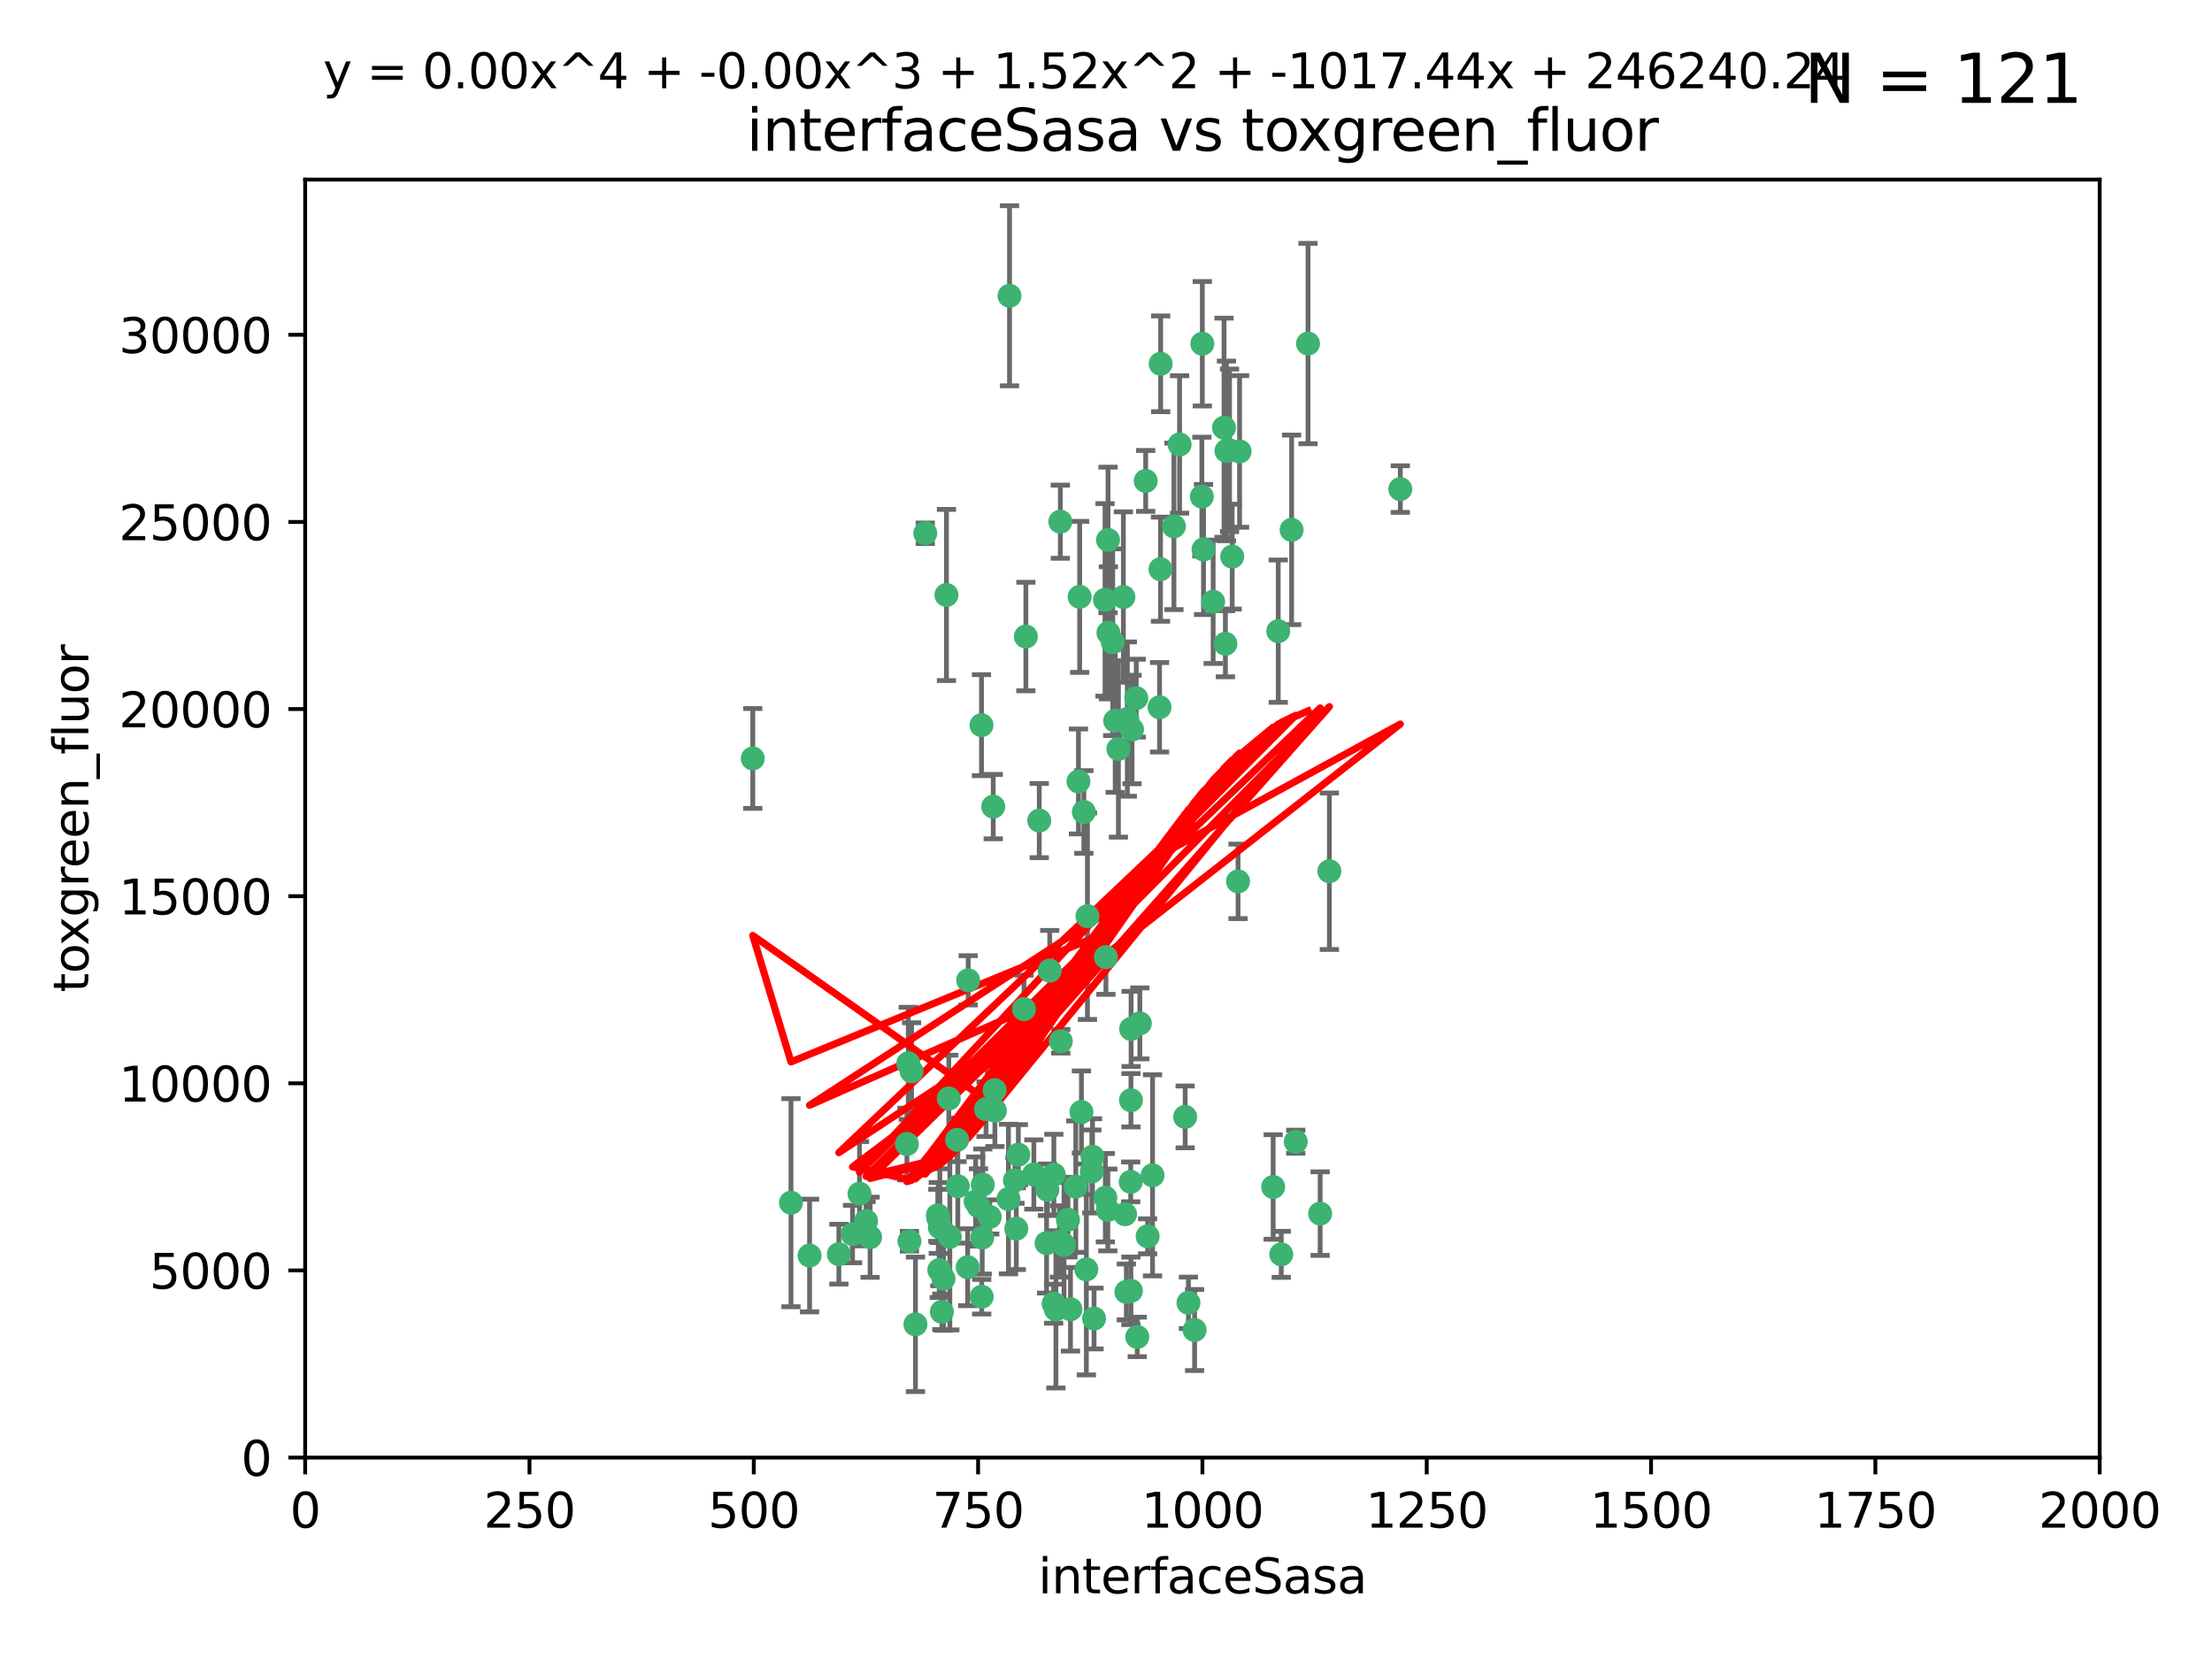 <?xml version="1.0" encoding="utf-8" standalone="no"?>
<!DOCTYPE svg PUBLIC "-//W3C//DTD SVG 1.1//EN"
  "http://www.w3.org/Graphics/SVG/1.1/DTD/svg11.dtd">
<svg xmlns:xlink="http://www.w3.org/1999/xlink" width="460.8pt" height="345.6pt" viewBox="0 0 460.8 345.6" xmlns="http://www.w3.org/2000/svg" version="1.1">
 <defs>
  <style type="text/css">*{stroke-linejoin: round; stroke-linecap: butt}</style>
 </defs>
 <g id="figure_1">
  <g id="patch_1">
   <path d="M 0 345.6 
L 460.8 345.6 
L 460.8 0 
L 0 0 
z
" style="fill: #ffffff"/>
  </g>
  <g id="axes_1">
   <g id="patch_2">
    <path d="M 63.571 303.64 
L 437.4 303.64 
L 437.4 37.411 
L 63.571 37.411 
z
" style="fill: #ffffff"/>
   </g>
   <g id="PathCollection_1">
    <defs>
     <path id="m3ddca38776" d="M 0 1.118 
C 0.297 1.118 0.581 1 0.791 0.791 
C 1 0.581 1.118 0.297 1.118 0 
C 1.118 -0.297 1 -0.581 0.791 -0.791 
C 0.581 -1 0.297 -1.118 0 -1.118 
C -0.297 -1.118 -0.581 -1 -0.791 -0.791 
C -1 -0.581 -1.118 -0.297 -1.118 0 
C -1.118 0.297 -1 0.581 -0.791 0.791 
C -0.581 1 -0.297 1.118 0 1.118 
z
" style="stroke: #3cb371"/>
    </defs>
    <g clip-path="url(#p79899ec8b6)">
     <use xlink:href="#m3ddca38776" x="272.484" y="71.562" style="fill: #3cb371; stroke: #3cb371"/>
     <use xlink:href="#m3ddca38776" x="266.28" y="131.48" style="fill: #3cb371; stroke: #3cb371"/>
     <use xlink:href="#m3ddca38776" x="250.716" y="114.467" style="fill: #3cb371; stroke: #3cb371"/>
     <use xlink:href="#m3ddca38776" x="269.065" y="110.38" style="fill: #3cb371; stroke: #3cb371"/>
     <use xlink:href="#m3ddca38776" x="254.987" y="89.097" style="fill: #3cb371; stroke: #3cb371"/>
     <use xlink:href="#m3ddca38776" x="220.886" y="108.676" style="fill: #3cb371; stroke: #3cb371"/>
     <use xlink:href="#m3ddca38776" x="174.75" y="261.259" style="fill: #3cb371; stroke: #3cb371"/>
     <use xlink:href="#m3ddca38776" x="241.787" y="75.786" style="fill: #3cb371; stroke: #3cb371"/>
     <use xlink:href="#m3ddca38776" x="252.721" y="125.356" style="fill: #3cb371; stroke: #3cb371"/>
     <use xlink:href="#m3ddca38776" x="258.229" y="94.046" style="fill: #3cb371; stroke: #3cb371"/>
     <use xlink:href="#m3ddca38776" x="232.987" y="156.019" style="fill: #3cb371; stroke: #3cb371"/>
     <use xlink:href="#m3ddca38776" x="241.557" y="147.335" style="fill: #3cb371; stroke: #3cb371"/>
     <use xlink:href="#m3ddca38776" x="230.194" y="124.965" style="fill: #3cb371; stroke: #3cb371"/>
     <use xlink:href="#m3ddca38776" x="255.489" y="93.933" style="fill: #3cb371; stroke: #3cb371"/>
     <use xlink:href="#m3ddca38776" x="256.689" y="115.953" style="fill: #3cb371; stroke: #3cb371"/>
     <use xlink:href="#m3ddca38776" x="244.553" y="109.646" style="fill: #3cb371; stroke: #3cb371"/>
     <use xlink:href="#m3ddca38776" x="250.368" y="103.453" style="fill: #3cb371; stroke: #3cb371"/>
     <use xlink:href="#m3ddca38776" x="232.318" y="150.153" style="fill: #3cb371; stroke: #3cb371"/>
     <use xlink:href="#m3ddca38776" x="256.134" y="93.812" style="fill: #3cb371; stroke: #3cb371"/>
     <use xlink:href="#m3ddca38776" x="234.02" y="124.367" style="fill: #3cb371; stroke: #3cb371"/>
     <use xlink:href="#m3ddca38776" x="216.495" y="170.94" style="fill: #3cb371; stroke: #3cb371"/>
     <use xlink:href="#m3ddca38776" x="238.669" y="100.184" style="fill: #3cb371; stroke: #3cb371"/>
     <use xlink:href="#m3ddca38776" x="241.753" y="118.577" style="fill: #3cb371; stroke: #3cb371"/>
     <use xlink:href="#m3ddca38776" x="245.731" y="92.588" style="fill: #3cb371; stroke: #3cb371"/>
     <use xlink:href="#m3ddca38776" x="266.908" y="261.303" style="fill: #3cb371; stroke: #3cb371"/>
     <use xlink:href="#m3ddca38776" x="269.927" y="237.833" style="fill: #3cb371; stroke: #3cb371"/>
     <use xlink:href="#m3ddca38776" x="240.095" y="244.844" style="fill: #3cb371; stroke: #3cb371"/>
     <use xlink:href="#m3ddca38776" x="291.711" y="101.886" style="fill: #3cb371; stroke: #3cb371"/>
     <use xlink:href="#m3ddca38776" x="224.916" y="124.337" style="fill: #3cb371; stroke: #3cb371"/>
     <use xlink:href="#m3ddca38776" x="250.465" y="71.61" style="fill: #3cb371; stroke: #3cb371"/>
     <use xlink:href="#m3ddca38776" x="204.462" y="151.067" style="fill: #3cb371; stroke: #3cb371"/>
     <use xlink:href="#m3ddca38776" x="218.677" y="202.203" style="fill: #3cb371; stroke: #3cb371"/>
     <use xlink:href="#m3ddca38776" x="201.688" y="204.22" style="fill: #3cb371; stroke: #3cb371"/>
     <use xlink:href="#m3ddca38776" x="204.731" y="246.787" style="fill: #3cb371; stroke: #3cb371"/>
     <use xlink:href="#m3ddca38776" x="231.802" y="133.776" style="fill: #3cb371; stroke: #3cb371"/>
     <use xlink:href="#m3ddca38776" x="192.753" y="111.087" style="fill: #3cb371; stroke: #3cb371"/>
     <use xlink:href="#m3ddca38776" x="230.822" y="112.487" style="fill: #3cb371; stroke: #3cb371"/>
     <use xlink:href="#m3ddca38776" x="210.301" y="61.614" style="fill: #3cb371; stroke: #3cb371"/>
     <use xlink:href="#m3ddca38776" x="224.662" y="162.792" style="fill: #3cb371; stroke: #3cb371"/>
     <use xlink:href="#m3ddca38776" x="204.503" y="270.13" style="fill: #3cb371; stroke: #3cb371"/>
     <use xlink:href="#m3ddca38776" x="275.007" y="252.814" style="fill: #3cb371; stroke: #3cb371"/>
     <use xlink:href="#m3ddca38776" x="236.699" y="145.439" style="fill: #3cb371; stroke: #3cb371"/>
     <use xlink:href="#m3ddca38776" x="219.534" y="244.691" style="fill: #3cb371; stroke: #3cb371"/>
     <use xlink:href="#m3ddca38776" x="255.273" y="134.104" style="fill: #3cb371; stroke: #3cb371"/>
     <use xlink:href="#m3ddca38776" x="265.222" y="247.267" style="fill: #3cb371; stroke: #3cb371"/>
     <use xlink:href="#m3ddca38776" x="179.053" y="248.674" style="fill: #3cb371; stroke: #3cb371"/>
     <use xlink:href="#m3ddca38776" x="230.901" y="131.829" style="fill: #3cb371; stroke: #3cb371"/>
     <use xlink:href="#m3ddca38776" x="234.375" y="252.941" style="fill: #3cb371; stroke: #3cb371"/>
     <use xlink:href="#m3ddca38776" x="221.654" y="259.35" style="fill: #3cb371; stroke: #3cb371"/>
     <use xlink:href="#m3ddca38776" x="212.14" y="240.543" style="fill: #3cb371; stroke: #3cb371"/>
     <use xlink:href="#m3ddca38776" x="239.071" y="257.545" style="fill: #3cb371; stroke: #3cb371"/>
     <use xlink:href="#m3ddca38776" x="213.706" y="132.603" style="fill: #3cb371; stroke: #3cb371"/>
     <use xlink:href="#m3ddca38776" x="195.666" y="264.57" style="fill: #3cb371; stroke: #3cb371"/>
     <use xlink:href="#m3ddca38776" x="206.91" y="168.036" style="fill: #3cb371; stroke: #3cb371"/>
     <use xlink:href="#m3ddca38776" x="235.596" y="229.198" style="fill: #3cb371; stroke: #3cb371"/>
     <use xlink:href="#m3ddca38776" x="195.372" y="253.17" style="fill: #3cb371; stroke: #3cb371"/>
     <use xlink:href="#m3ddca38776" x="247.573" y="271.4" style="fill: #3cb371; stroke: #3cb371"/>
     <use xlink:href="#m3ddca38776" x="226.534" y="190.856" style="fill: #3cb371; stroke: #3cb371"/>
     <use xlink:href="#m3ddca38776" x="230.779" y="252.059" style="fill: #3cb371; stroke: #3cb371"/>
     <use xlink:href="#m3ddca38776" x="210.08" y="249.781" style="fill: #3cb371; stroke: #3cb371"/>
     <use xlink:href="#m3ddca38776" x="224.106" y="247.195" style="fill: #3cb371; stroke: #3cb371"/>
     <use xlink:href="#m3ddca38776" x="235.59" y="268.906" style="fill: #3cb371; stroke: #3cb371"/>
     <use xlink:href="#m3ddca38776" x="220.703" y="258.613" style="fill: #3cb371; stroke: #3cb371"/>
     <use xlink:href="#m3ddca38776" x="201.587" y="263.993" style="fill: #3cb371; stroke: #3cb371"/>
     <use xlink:href="#m3ddca38776" x="211.714" y="255.952" style="fill: #3cb371; stroke: #3cb371"/>
     <use xlink:href="#m3ddca38776" x="236.912" y="278.508" style="fill: #3cb371; stroke: #3cb371"/>
     <use xlink:href="#m3ddca38776" x="203.841" y="251.277" style="fill: #3cb371; stroke: #3cb371"/>
     <use xlink:href="#m3ddca38776" x="219.488" y="271.584" style="fill: #3cb371; stroke: #3cb371"/>
     <use xlink:href="#m3ddca38776" x="196.206" y="273.278" style="fill: #3cb371; stroke: #3cb371"/>
     <use xlink:href="#m3ddca38776" x="189.211" y="221.508" style="fill: #3cb371; stroke: #3cb371"/>
     <use xlink:href="#m3ddca38776" x="226.308" y="264.442" style="fill: #3cb371; stroke: #3cb371"/>
     <use xlink:href="#m3ddca38776" x="188.922" y="238.323" style="fill: #3cb371; stroke: #3cb371"/>
     <use xlink:href="#m3ddca38776" x="203.241" y="250.302" style="fill: #3cb371; stroke: #3cb371"/>
     <use xlink:href="#m3ddca38776" x="199.379" y="237.447" style="fill: #3cb371; stroke: #3cb371"/>
     <use xlink:href="#m3ddca38776" x="237.446" y="213.194" style="fill: #3cb371; stroke: #3cb371"/>
     <use xlink:href="#m3ddca38776" x="215.37" y="244.666" style="fill: #3cb371; stroke: #3cb371"/>
     <use xlink:href="#m3ddca38776" x="196.546" y="266.371" style="fill: #3cb371; stroke: #3cb371"/>
     <use xlink:href="#m3ddca38776" x="207.258" y="231.362" style="fill: #3cb371; stroke: #3cb371"/>
     <use xlink:href="#m3ddca38776" x="195.462" y="253.724" style="fill: #3cb371; stroke: #3cb371"/>
     <use xlink:href="#m3ddca38776" x="206.181" y="253.509" style="fill: #3cb371; stroke: #3cb371"/>
     <use xlink:href="#m3ddca38776" x="248.859" y="277.063" style="fill: #3cb371; stroke: #3cb371"/>
     <use xlink:href="#m3ddca38776" x="227.45" y="244.037" style="fill: #3cb371; stroke: #3cb371"/>
     <use xlink:href="#m3ddca38776" x="220.981" y="216.908" style="fill: #3cb371; stroke: #3cb371"/>
     <use xlink:href="#m3ddca38776" x="195.787" y="255.666" style="fill: #3cb371; stroke: #3cb371"/>
     <use xlink:href="#m3ddca38776" x="213.318" y="210.208" style="fill: #3cb371; stroke: #3cb371"/>
     <use xlink:href="#m3ddca38776" x="222.475" y="254.087" style="fill: #3cb371; stroke: #3cb371"/>
     <use xlink:href="#m3ddca38776" x="235.826" y="151.97" style="fill: #3cb371; stroke: #3cb371"/>
     <use xlink:href="#m3ddca38776" x="230.385" y="199.394" style="fill: #3cb371; stroke: #3cb371"/>
     <use xlink:href="#m3ddca38776" x="276.932" y="181.494" style="fill: #3cb371; stroke: #3cb371"/>
     <use xlink:href="#m3ddca38776" x="189.452" y="258.565" style="fill: #3cb371; stroke: #3cb371"/>
     <use xlink:href="#m3ddca38776" x="246.891" y="232.67" style="fill: #3cb371; stroke: #3cb371"/>
     <use xlink:href="#m3ddca38776" x="204.611" y="257.812" style="fill: #3cb371; stroke: #3cb371"/>
     <use xlink:href="#m3ddca38776" x="257.91" y="183.606" style="fill: #3cb371; stroke: #3cb371"/>
     <use xlink:href="#m3ddca38776" x="218.192" y="247.85" style="fill: #3cb371; stroke: #3cb371"/>
     <use xlink:href="#m3ddca38776" x="219.963" y="272.768" style="fill: #3cb371; stroke: #3cb371"/>
     <use xlink:href="#m3ddca38776" x="177.602" y="257.076" style="fill: #3cb371; stroke: #3cb371"/>
     <use xlink:href="#m3ddca38776" x="189.899" y="223.176" style="fill: #3cb371; stroke: #3cb371"/>
     <use xlink:href="#m3ddca38776" x="227.589" y="240.958" style="fill: #3cb371; stroke: #3cb371"/>
     <use xlink:href="#m3ddca38776" x="227.91" y="274.674" style="fill: #3cb371; stroke: #3cb371"/>
     <use xlink:href="#m3ddca38776" x="180.421" y="254.362" style="fill: #3cb371; stroke: #3cb371"/>
     <use xlink:href="#m3ddca38776" x="197.864" y="257.661" style="fill: #3cb371; stroke: #3cb371"/>
     <use xlink:href="#m3ddca38776" x="205.407" y="231.059" style="fill: #3cb371; stroke: #3cb371"/>
     <use xlink:href="#m3ddca38776" x="190.705" y="275.887" style="fill: #3cb371; stroke: #3cb371"/>
     <use xlink:href="#m3ddca38776" x="235.63" y="214.339" style="fill: #3cb371; stroke: #3cb371"/>
     <use xlink:href="#m3ddca38776" x="234.846" y="149.795" style="fill: #3cb371; stroke: #3cb371"/>
     <use xlink:href="#m3ddca38776" x="234.641" y="269.137" style="fill: #3cb371; stroke: #3cb371"/>
     <use xlink:href="#m3ddca38776" x="168.647" y="261.551" style="fill: #3cb371; stroke: #3cb371"/>
     <use xlink:href="#m3ddca38776" x="223" y="272.741" style="fill: #3cb371; stroke: #3cb371"/>
     <use xlink:href="#m3ddca38776" x="197.163" y="123.943" style="fill: #3cb371; stroke: #3cb371"/>
     <use xlink:href="#m3ddca38776" x="181.256" y="257.738" style="fill: #3cb371; stroke: #3cb371"/>
     <use xlink:href="#m3ddca38776" x="225.284" y="231.646" style="fill: #3cb371; stroke: #3cb371"/>
     <use xlink:href="#m3ddca38776" x="218.019" y="258.966" style="fill: #3cb371; stroke: #3cb371"/>
     <use xlink:href="#m3ddca38776" x="225.785" y="169.147" style="fill: #3cb371; stroke: #3cb371"/>
     <use xlink:href="#m3ddca38776" x="211.432" y="245.892" style="fill: #3cb371; stroke: #3cb371"/>
     <use xlink:href="#m3ddca38776" x="199.529" y="247.114" style="fill: #3cb371; stroke: #3cb371"/>
     <use xlink:href="#m3ddca38776" x="235.549" y="246.204" style="fill: #3cb371; stroke: #3cb371"/>
     <use xlink:href="#m3ddca38776" x="197.651" y="228.828" style="fill: #3cb371; stroke: #3cb371"/>
     <use xlink:href="#m3ddca38776" x="207.202" y="227.107" style="fill: #3cb371; stroke: #3cb371"/>
     <use xlink:href="#m3ddca38776" x="156.817" y="157.999" style="fill: #3cb371; stroke: #3cb371"/>
     <use xlink:href="#m3ddca38776" x="164.776" y="250.544" style="fill: #3cb371; stroke: #3cb371"/>
     <use xlink:href="#m3ddca38776" x="230.263" y="249.505" style="fill: #3cb371; stroke: #3cb371"/>
    </g>
   </g>
   <g id="matplotlib.axis_1">
    <g id="xtick_1">
     <g id="line2d_1">
      <defs>
       <path id="me8f17afc49" d="M 0 0 
L 0 3.5 
" style="stroke: #000000; stroke-width: 0.8"/>
      </defs>
      <g>
       <use xlink:href="#me8f17afc49" x="63.571" y="303.64" style="stroke: #000000; stroke-width: 0.8"/>
      </g>
     </g>
     <g id="text_1">
      <!-- 0 -->
      <g transform="translate(60.39 318.238)scale(0.1 -0.1)">
       <defs>
        <path id="DejaVuSans-30" d="M 2034 4250 
Q 1547 4250 1301 3770 
Q 1056 3291 1056 2328 
Q 1056 1369 1301 889 
Q 1547 409 2034 409 
Q 2525 409 2770 889 
Q 3016 1369 3016 2328 
Q 3016 3291 2770 3770 
Q 2525 4250 2034 4250 
z
M 2034 4750 
Q 2819 4750 3233 4129 
Q 3647 3509 3647 2328 
Q 3647 1150 3233 529 
Q 2819 -91 2034 -91 
Q 1250 -91 836 529 
Q 422 1150 422 2328 
Q 422 3509 836 4129 
Q 1250 4750 2034 4750 
z
" transform="scale(0.016)"/>
       </defs>
       <use xlink:href="#DejaVuSans-30"/>
      </g>
     </g>
    </g>
    <g id="xtick_2">
     <g id="line2d_2">
      <g>
       <use xlink:href="#me8f17afc49" x="110.3" y="303.64" style="stroke: #000000; stroke-width: 0.8"/>
      </g>
     </g>
     <g id="text_2">
      <!-- 250 -->
      <g transform="translate(100.756 318.238)scale(0.1 -0.1)">
       <defs>
        <path id="DejaVuSans-32" d="M 1228 531 
L 3431 531 
L 3431 0 
L 469 0 
L 469 531 
Q 828 903 1448 1529 
Q 2069 2156 2228 2338 
Q 2531 2678 2651 2914 
Q 2772 3150 2772 3378 
Q 2772 3750 2511 3984 
Q 2250 4219 1831 4219 
Q 1534 4219 1204 4116 
Q 875 4013 500 3803 
L 500 4441 
Q 881 4594 1212 4672 
Q 1544 4750 1819 4750 
Q 2544 4750 2975 4387 
Q 3406 4025 3406 3419 
Q 3406 3131 3298 2873 
Q 3191 2616 2906 2266 
Q 2828 2175 2409 1742 
Q 1991 1309 1228 531 
z
" transform="scale(0.016)"/>
        <path id="DejaVuSans-35" d="M 691 4666 
L 3169 4666 
L 3169 4134 
L 1269 4134 
L 1269 2991 
Q 1406 3038 1543 3061 
Q 1681 3084 1819 3084 
Q 2600 3084 3056 2656 
Q 3513 2228 3513 1497 
Q 3513 744 3044 326 
Q 2575 -91 1722 -91 
Q 1428 -91 1123 -41 
Q 819 9 494 109 
L 494 744 
Q 775 591 1075 516 
Q 1375 441 1709 441 
Q 2250 441 2565 725 
Q 2881 1009 2881 1497 
Q 2881 1984 2565 2268 
Q 2250 2553 1709 2553 
Q 1456 2553 1204 2497 
Q 953 2441 691 2322 
L 691 4666 
z
" transform="scale(0.016)"/>
       </defs>
       <use xlink:href="#DejaVuSans-32"/>
       <use xlink:href="#DejaVuSans-35" x="63.623"/>
       <use xlink:href="#DejaVuSans-30" x="127.246"/>
      </g>
     </g>
    </g>
    <g id="xtick_3">
     <g id="line2d_3">
      <g>
       <use xlink:href="#me8f17afc49" x="157.028" y="303.64" style="stroke: #000000; stroke-width: 0.8"/>
      </g>
     </g>
     <g id="text_3">
      <!-- 500 -->
      <g transform="translate(147.485 318.238)scale(0.1 -0.1)">
       <use xlink:href="#DejaVuSans-35"/>
       <use xlink:href="#DejaVuSans-30" x="63.623"/>
       <use xlink:href="#DejaVuSans-30" x="127.246"/>
      </g>
     </g>
    </g>
    <g id="xtick_4">
     <g id="line2d_4">
      <g>
       <use xlink:href="#me8f17afc49" x="203.757" y="303.64" style="stroke: #000000; stroke-width: 0.8"/>
      </g>
     </g>
     <g id="text_4">
      <!-- 750 -->
      <g transform="translate(194.213 318.238)scale(0.1 -0.1)">
       <defs>
        <path id="DejaVuSans-37" d="M 525 4666 
L 3525 4666 
L 3525 4397 
L 1831 0 
L 1172 0 
L 2766 4134 
L 525 4134 
L 525 4666 
z
" transform="scale(0.016)"/>
       </defs>
       <use xlink:href="#DejaVuSans-37"/>
       <use xlink:href="#DejaVuSans-35" x="63.623"/>
       <use xlink:href="#DejaVuSans-30" x="127.246"/>
      </g>
     </g>
    </g>
    <g id="xtick_5">
     <g id="line2d_5">
      <g>
       <use xlink:href="#me8f17afc49" x="250.486" y="303.64" style="stroke: #000000; stroke-width: 0.8"/>
      </g>
     </g>
     <g id="text_5">
      <!-- 1000 -->
      <g transform="translate(237.761 318.238)scale(0.1 -0.1)">
       <defs>
        <path id="DejaVuSans-31" d="M 794 531 
L 1825 531 
L 1825 4091 
L 703 3866 
L 703 4441 
L 1819 4666 
L 2450 4666 
L 2450 531 
L 3481 531 
L 3481 0 
L 794 0 
L 794 531 
z
" transform="scale(0.016)"/>
       </defs>
       <use xlink:href="#DejaVuSans-31"/>
       <use xlink:href="#DejaVuSans-30" x="63.623"/>
       <use xlink:href="#DejaVuSans-30" x="127.246"/>
       <use xlink:href="#DejaVuSans-30" x="190.869"/>
      </g>
     </g>
    </g>
    <g id="xtick_6">
     <g id="line2d_6">
      <g>
       <use xlink:href="#me8f17afc49" x="297.214" y="303.64" style="stroke: #000000; stroke-width: 0.8"/>
      </g>
     </g>
     <g id="text_6">
      <!-- 1250 -->
      <g transform="translate(284.489 318.238)scale(0.1 -0.1)">
       <use xlink:href="#DejaVuSans-31"/>
       <use xlink:href="#DejaVuSans-32" x="63.623"/>
       <use xlink:href="#DejaVuSans-35" x="127.246"/>
       <use xlink:href="#DejaVuSans-30" x="190.869"/>
      </g>
     </g>
    </g>
    <g id="xtick_7">
     <g id="line2d_7">
      <g>
       <use xlink:href="#me8f17afc49" x="343.943" y="303.64" style="stroke: #000000; stroke-width: 0.8"/>
      </g>
     </g>
     <g id="text_7">
      <!-- 1500 -->
      <g transform="translate(331.218 318.238)scale(0.1 -0.1)">
       <use xlink:href="#DejaVuSans-31"/>
       <use xlink:href="#DejaVuSans-35" x="63.623"/>
       <use xlink:href="#DejaVuSans-30" x="127.246"/>
       <use xlink:href="#DejaVuSans-30" x="190.869"/>
      </g>
     </g>
    </g>
    <g id="xtick_8">
     <g id="line2d_8">
      <g>
       <use xlink:href="#me8f17afc49" x="390.671" y="303.64" style="stroke: #000000; stroke-width: 0.8"/>
      </g>
     </g>
     <g id="text_8">
      <!-- 1750 -->
      <g transform="translate(377.946 318.238)scale(0.1 -0.1)">
       <use xlink:href="#DejaVuSans-31"/>
       <use xlink:href="#DejaVuSans-37" x="63.623"/>
       <use xlink:href="#DejaVuSans-35" x="127.246"/>
       <use xlink:href="#DejaVuSans-30" x="190.869"/>
      </g>
     </g>
    </g>
    <g id="xtick_9">
     <g id="line2d_9">
      <g>
       <use xlink:href="#me8f17afc49" x="437.4" y="303.64" style="stroke: #000000; stroke-width: 0.8"/>
      </g>
     </g>
     <g id="text_9">
      <!-- 2000 -->
      <g transform="translate(424.675 318.238)scale(0.1 -0.1)">
       <use xlink:href="#DejaVuSans-32"/>
       <use xlink:href="#DejaVuSans-30" x="63.623"/>
       <use xlink:href="#DejaVuSans-30" x="127.246"/>
       <use xlink:href="#DejaVuSans-30" x="190.869"/>
      </g>
     </g>
    </g>
    <g id="text_10">
     <!-- interfaceSasa -->
     <g transform="translate(216.279 331.917)scale(0.1 -0.1)">
      <defs>
       <path id="DejaVuSans-69" d="M 603 3500 
L 1178 3500 
L 1178 0 
L 603 0 
L 603 3500 
z
M 603 4863 
L 1178 4863 
L 1178 4134 
L 603 4134 
L 603 4863 
z
" transform="scale(0.016)"/>
       <path id="DejaVuSans-6e" d="M 3513 2113 
L 3513 0 
L 2938 0 
L 2938 2094 
Q 2938 2591 2744 2837 
Q 2550 3084 2163 3084 
Q 1697 3084 1428 2787 
Q 1159 2491 1159 1978 
L 1159 0 
L 581 0 
L 581 3500 
L 1159 3500 
L 1159 2956 
Q 1366 3272 1645 3428 
Q 1925 3584 2291 3584 
Q 2894 3584 3203 3211 
Q 3513 2838 3513 2113 
z
" transform="scale(0.016)"/>
       <path id="DejaVuSans-74" d="M 1172 4494 
L 1172 3500 
L 2356 3500 
L 2356 3053 
L 1172 3053 
L 1172 1153 
Q 1172 725 1289 603 
Q 1406 481 1766 481 
L 2356 481 
L 2356 0 
L 1766 0 
Q 1100 0 847 248 
Q 594 497 594 1153 
L 594 3053 
L 172 3053 
L 172 3500 
L 594 3500 
L 594 4494 
L 1172 4494 
z
" transform="scale(0.016)"/>
       <path id="DejaVuSans-65" d="M 3597 1894 
L 3597 1613 
L 953 1613 
Q 991 1019 1311 708 
Q 1631 397 2203 397 
Q 2534 397 2845 478 
Q 3156 559 3463 722 
L 3463 178 
Q 3153 47 2828 -22 
Q 2503 -91 2169 -91 
Q 1331 -91 842 396 
Q 353 884 353 1716 
Q 353 2575 817 3079 
Q 1281 3584 2069 3584 
Q 2775 3584 3186 3129 
Q 3597 2675 3597 1894 
z
M 3022 2063 
Q 3016 2534 2758 2815 
Q 2500 3097 2075 3097 
Q 1594 3097 1305 2825 
Q 1016 2553 972 2059 
L 3022 2063 
z
" transform="scale(0.016)"/>
       <path id="DejaVuSans-72" d="M 2631 2963 
Q 2534 3019 2420 3045 
Q 2306 3072 2169 3072 
Q 1681 3072 1420 2755 
Q 1159 2438 1159 1844 
L 1159 0 
L 581 0 
L 581 3500 
L 1159 3500 
L 1159 2956 
Q 1341 3275 1631 3429 
Q 1922 3584 2338 3584 
Q 2397 3584 2469 3576 
Q 2541 3569 2628 3553 
L 2631 2963 
z
" transform="scale(0.016)"/>
       <path id="DejaVuSans-66" d="M 2375 4863 
L 2375 4384 
L 1825 4384 
Q 1516 4384 1395 4259 
Q 1275 4134 1275 3809 
L 1275 3500 
L 2222 3500 
L 2222 3053 
L 1275 3053 
L 1275 0 
L 697 0 
L 697 3053 
L 147 3053 
L 147 3500 
L 697 3500 
L 697 3744 
Q 697 4328 969 4595 
Q 1241 4863 1831 4863 
L 2375 4863 
z
" transform="scale(0.016)"/>
       <path id="DejaVuSans-61" d="M 2194 1759 
Q 1497 1759 1228 1600 
Q 959 1441 959 1056 
Q 959 750 1161 570 
Q 1363 391 1709 391 
Q 2188 391 2477 730 
Q 2766 1069 2766 1631 
L 2766 1759 
L 2194 1759 
z
M 3341 1997 
L 3341 0 
L 2766 0 
L 2766 531 
Q 2569 213 2275 61 
Q 1981 -91 1556 -91 
Q 1019 -91 701 211 
Q 384 513 384 1019 
Q 384 1609 779 1909 
Q 1175 2209 1959 2209 
L 2766 2209 
L 2766 2266 
Q 2766 2663 2505 2880 
Q 2244 3097 1772 3097 
Q 1472 3097 1187 3025 
Q 903 2953 641 2809 
L 641 3341 
Q 956 3463 1253 3523 
Q 1550 3584 1831 3584 
Q 2591 3584 2966 3190 
Q 3341 2797 3341 1997 
z
" transform="scale(0.016)"/>
       <path id="DejaVuSans-63" d="M 3122 3366 
L 3122 2828 
Q 2878 2963 2633 3030 
Q 2388 3097 2138 3097 
Q 1578 3097 1268 2742 
Q 959 2388 959 1747 
Q 959 1106 1268 751 
Q 1578 397 2138 397 
Q 2388 397 2633 464 
Q 2878 531 3122 666 
L 3122 134 
Q 2881 22 2623 -34 
Q 2366 -91 2075 -91 
Q 1284 -91 818 406 
Q 353 903 353 1747 
Q 353 2603 823 3093 
Q 1294 3584 2113 3584 
Q 2378 3584 2631 3529 
Q 2884 3475 3122 3366 
z
" transform="scale(0.016)"/>
       <path id="DejaVuSans-53" d="M 3425 4513 
L 3425 3897 
Q 3066 4069 2747 4153 
Q 2428 4238 2131 4238 
Q 1616 4238 1336 4038 
Q 1056 3838 1056 3469 
Q 1056 3159 1242 3001 
Q 1428 2844 1947 2747 
L 2328 2669 
Q 3034 2534 3370 2195 
Q 3706 1856 3706 1288 
Q 3706 609 3251 259 
Q 2797 -91 1919 -91 
Q 1588 -91 1214 -16 
Q 841 59 441 206 
L 441 856 
Q 825 641 1194 531 
Q 1563 422 1919 422 
Q 2459 422 2753 634 
Q 3047 847 3047 1241 
Q 3047 1584 2836 1778 
Q 2625 1972 2144 2069 
L 1759 2144 
Q 1053 2284 737 2584 
Q 422 2884 422 3419 
Q 422 4038 858 4394 
Q 1294 4750 2059 4750 
Q 2388 4750 2728 4690 
Q 3069 4631 3425 4513 
z
" transform="scale(0.016)"/>
       <path id="DejaVuSans-73" d="M 2834 3397 
L 2834 2853 
Q 2591 2978 2328 3040 
Q 2066 3103 1784 3103 
Q 1356 3103 1142 2972 
Q 928 2841 928 2578 
Q 928 2378 1081 2264 
Q 1234 2150 1697 2047 
L 1894 2003 
Q 2506 1872 2764 1633 
Q 3022 1394 3022 966 
Q 3022 478 2636 193 
Q 2250 -91 1575 -91 
Q 1294 -91 989 -36 
Q 684 19 347 128 
L 347 722 
Q 666 556 975 473 
Q 1284 391 1588 391 
Q 1994 391 2212 530 
Q 2431 669 2431 922 
Q 2431 1156 2273 1281 
Q 2116 1406 1581 1522 
L 1381 1569 
Q 847 1681 609 1914 
Q 372 2147 372 2553 
Q 372 3047 722 3315 
Q 1072 3584 1716 3584 
Q 2034 3584 2315 3537 
Q 2597 3491 2834 3397 
z
" transform="scale(0.016)"/>
      </defs>
      <use xlink:href="#DejaVuSans-69"/>
      <use xlink:href="#DejaVuSans-6e" x="27.783"/>
      <use xlink:href="#DejaVuSans-74" x="91.162"/>
      <use xlink:href="#DejaVuSans-65" x="130.371"/>
      <use xlink:href="#DejaVuSans-72" x="191.895"/>
      <use xlink:href="#DejaVuSans-66" x="233.008"/>
      <use xlink:href="#DejaVuSans-61" x="268.213"/>
      <use xlink:href="#DejaVuSans-63" x="329.492"/>
      <use xlink:href="#DejaVuSans-65" x="384.473"/>
      <use xlink:href="#DejaVuSans-53" x="445.996"/>
      <use xlink:href="#DejaVuSans-61" x="509.473"/>
      <use xlink:href="#DejaVuSans-73" x="570.752"/>
      <use xlink:href="#DejaVuSans-61" x="622.852"/>
     </g>
    </g>
   </g>
   <g id="matplotlib.axis_2">
    <g id="ytick_1">
     <g id="line2d_10">
      <defs>
       <path id="m595599ccd0" d="M 0 0 
L -3.5 0 
" style="stroke: #000000; stroke-width: 0.8"/>
      </defs>
      <g>
       <use xlink:href="#m595599ccd0" x="63.571" y="303.64" style="stroke: #000000; stroke-width: 0.8"/>
      </g>
     </g>
     <g id="text_11">
      <!-- 0 -->
      <g transform="translate(50.209 307.439)scale(0.1 -0.1)">
       <use xlink:href="#DejaVuSans-30"/>
      </g>
     </g>
    </g>
    <g id="ytick_2">
     <g id="line2d_11">
      <g>
       <use xlink:href="#m595599ccd0" x="63.571" y="264.657" style="stroke: #000000; stroke-width: 0.8"/>
      </g>
     </g>
     <g id="text_12">
      <!-- 5000 -->
      <g transform="translate(31.121 268.457)scale(0.1 -0.1)">
       <use xlink:href="#DejaVuSans-35"/>
       <use xlink:href="#DejaVuSans-30" x="63.623"/>
       <use xlink:href="#DejaVuSans-30" x="127.246"/>
       <use xlink:href="#DejaVuSans-30" x="190.869"/>
      </g>
     </g>
    </g>
    <g id="ytick_3">
     <g id="line2d_12">
      <g>
       <use xlink:href="#m595599ccd0" x="63.571" y="225.675" style="stroke: #000000; stroke-width: 0.8"/>
      </g>
     </g>
     <g id="text_13">
      <!-- 10000 -->
      <g transform="translate(24.759 229.474)scale(0.1 -0.1)">
       <use xlink:href="#DejaVuSans-31"/>
       <use xlink:href="#DejaVuSans-30" x="63.623"/>
       <use xlink:href="#DejaVuSans-30" x="127.246"/>
       <use xlink:href="#DejaVuSans-30" x="190.869"/>
       <use xlink:href="#DejaVuSans-30" x="254.492"/>
      </g>
     </g>
    </g>
    <g id="ytick_4">
     <g id="line2d_13">
      <g>
       <use xlink:href="#m595599ccd0" x="63.571" y="186.692" style="stroke: #000000; stroke-width: 0.8"/>
      </g>
     </g>
     <g id="text_14">
      <!-- 15000 -->
      <g transform="translate(24.759 190.492)scale(0.1 -0.1)">
       <use xlink:href="#DejaVuSans-31"/>
       <use xlink:href="#DejaVuSans-35" x="63.623"/>
       <use xlink:href="#DejaVuSans-30" x="127.246"/>
       <use xlink:href="#DejaVuSans-30" x="190.869"/>
       <use xlink:href="#DejaVuSans-30" x="254.492"/>
      </g>
     </g>
    </g>
    <g id="ytick_5">
     <g id="line2d_14">
      <g>
       <use xlink:href="#m595599ccd0" x="63.571" y="147.71" style="stroke: #000000; stroke-width: 0.8"/>
      </g>
     </g>
     <g id="text_15">
      <!-- 20000 -->
      <g transform="translate(24.759 151.509)scale(0.1 -0.1)">
       <use xlink:href="#DejaVuSans-32"/>
       <use xlink:href="#DejaVuSans-30" x="63.623"/>
       <use xlink:href="#DejaVuSans-30" x="127.246"/>
       <use xlink:href="#DejaVuSans-30" x="190.869"/>
       <use xlink:href="#DejaVuSans-30" x="254.492"/>
      </g>
     </g>
    </g>
    <g id="ytick_6">
     <g id="line2d_15">
      <g>
       <use xlink:href="#m595599ccd0" x="63.571" y="108.727" style="stroke: #000000; stroke-width: 0.8"/>
      </g>
     </g>
     <g id="text_16">
      <!-- 25000 -->
      <g transform="translate(24.759 112.527)scale(0.1 -0.1)">
       <use xlink:href="#DejaVuSans-32"/>
       <use xlink:href="#DejaVuSans-35" x="63.623"/>
       <use xlink:href="#DejaVuSans-30" x="127.246"/>
       <use xlink:href="#DejaVuSans-30" x="190.869"/>
       <use xlink:href="#DejaVuSans-30" x="254.492"/>
      </g>
     </g>
    </g>
    <g id="ytick_7">
     <g id="line2d_16">
      <g>
       <use xlink:href="#m595599ccd0" x="63.571" y="69.745" style="stroke: #000000; stroke-width: 0.8"/>
      </g>
     </g>
     <g id="text_17">
      <!-- 30000 -->
      <g transform="translate(24.759 73.544)scale(0.1 -0.1)">
       <defs>
        <path id="DejaVuSans-33" d="M 2597 2516 
Q 3050 2419 3304 2112 
Q 3559 1806 3559 1356 
Q 3559 666 3084 287 
Q 2609 -91 1734 -91 
Q 1441 -91 1130 -33 
Q 819 25 488 141 
L 488 750 
Q 750 597 1062 519 
Q 1375 441 1716 441 
Q 2309 441 2620 675 
Q 2931 909 2931 1356 
Q 2931 1769 2642 2001 
Q 2353 2234 1838 2234 
L 1294 2234 
L 1294 2753 
L 1863 2753 
Q 2328 2753 2575 2939 
Q 2822 3125 2822 3475 
Q 2822 3834 2567 4026 
Q 2313 4219 1838 4219 
Q 1578 4219 1281 4162 
Q 984 4106 628 3988 
L 628 4550 
Q 988 4650 1302 4700 
Q 1616 4750 1894 4750 
Q 2613 4750 3031 4423 
Q 3450 4097 3450 3541 
Q 3450 3153 3228 2886 
Q 3006 2619 2597 2516 
z
" transform="scale(0.016)"/>
       </defs>
       <use xlink:href="#DejaVuSans-33"/>
       <use xlink:href="#DejaVuSans-30" x="63.623"/>
       <use xlink:href="#DejaVuSans-30" x="127.246"/>
       <use xlink:href="#DejaVuSans-30" x="190.869"/>
       <use xlink:href="#DejaVuSans-30" x="254.492"/>
      </g>
     </g>
    </g>
    <g id="text_18">
     <!-- toxgreen_fluor -->
     <g transform="translate(18.401 206.72)rotate(-90)scale(0.1 -0.1)">
      <defs>
       <path id="DejaVuSans-6f" d="M 1959 3097 
Q 1497 3097 1228 2736 
Q 959 2375 959 1747 
Q 959 1119 1226 758 
Q 1494 397 1959 397 
Q 2419 397 2687 759 
Q 2956 1122 2956 1747 
Q 2956 2369 2687 2733 
Q 2419 3097 1959 3097 
z
M 1959 3584 
Q 2709 3584 3137 3096 
Q 3566 2609 3566 1747 
Q 3566 888 3137 398 
Q 2709 -91 1959 -91 
Q 1206 -91 779 398 
Q 353 888 353 1747 
Q 353 2609 779 3096 
Q 1206 3584 1959 3584 
z
" transform="scale(0.016)"/>
       <path id="DejaVuSans-78" d="M 3513 3500 
L 2247 1797 
L 3578 0 
L 2900 0 
L 1881 1375 
L 863 0 
L 184 0 
L 1544 1831 
L 300 3500 
L 978 3500 
L 1906 2253 
L 2834 3500 
L 3513 3500 
z
" transform="scale(0.016)"/>
       <path id="DejaVuSans-67" d="M 2906 1791 
Q 2906 2416 2648 2759 
Q 2391 3103 1925 3103 
Q 1463 3103 1205 2759 
Q 947 2416 947 1791 
Q 947 1169 1205 825 
Q 1463 481 1925 481 
Q 2391 481 2648 825 
Q 2906 1169 2906 1791 
z
M 3481 434 
Q 3481 -459 3084 -895 
Q 2688 -1331 1869 -1331 
Q 1566 -1331 1297 -1286 
Q 1028 -1241 775 -1147 
L 775 -588 
Q 1028 -725 1275 -790 
Q 1522 -856 1778 -856 
Q 2344 -856 2625 -561 
Q 2906 -266 2906 331 
L 2906 616 
Q 2728 306 2450 153 
Q 2172 0 1784 0 
Q 1141 0 747 490 
Q 353 981 353 1791 
Q 353 2603 747 3093 
Q 1141 3584 1784 3584 
Q 2172 3584 2450 3431 
Q 2728 3278 2906 2969 
L 2906 3500 
L 3481 3500 
L 3481 434 
z
" transform="scale(0.016)"/>
       <path id="DejaVuSans-5f" d="M 3263 -1063 
L 3263 -1509 
L -63 -1509 
L -63 -1063 
L 3263 -1063 
z
" transform="scale(0.016)"/>
       <path id="DejaVuSans-6c" d="M 603 4863 
L 1178 4863 
L 1178 0 
L 603 0 
L 603 4863 
z
" transform="scale(0.016)"/>
       <path id="DejaVuSans-75" d="M 544 1381 
L 544 3500 
L 1119 3500 
L 1119 1403 
Q 1119 906 1312 657 
Q 1506 409 1894 409 
Q 2359 409 2629 706 
Q 2900 1003 2900 1516 
L 2900 3500 
L 3475 3500 
L 3475 0 
L 2900 0 
L 2900 538 
Q 2691 219 2414 64 
Q 2138 -91 1772 -91 
Q 1169 -91 856 284 
Q 544 659 544 1381 
z
M 1991 3584 
L 1991 3584 
z
" transform="scale(0.016)"/>
      </defs>
      <use xlink:href="#DejaVuSans-74"/>
      <use xlink:href="#DejaVuSans-6f" x="39.209"/>
      <use xlink:href="#DejaVuSans-78" x="97.266"/>
      <use xlink:href="#DejaVuSans-67" x="156.445"/>
      <use xlink:href="#DejaVuSans-72" x="219.922"/>
      <use xlink:href="#DejaVuSans-65" x="258.785"/>
      <use xlink:href="#DejaVuSans-65" x="320.309"/>
      <use xlink:href="#DejaVuSans-6e" x="381.832"/>
      <use xlink:href="#DejaVuSans-5f" x="445.211"/>
      <use xlink:href="#DejaVuSans-66" x="495.211"/>
      <use xlink:href="#DejaVuSans-6c" x="530.416"/>
      <use xlink:href="#DejaVuSans-75" x="558.199"/>
      <use xlink:href="#DejaVuSans-6f" x="621.578"/>
      <use xlink:href="#DejaVuSans-72" x="682.76"/>
     </g>
    </g>
   </g>
   <g id="LineCollection_1">
    <path d="M 272.484 92.434 
L 272.484 50.691 
" clip-path="url(#p79899ec8b6)" style="fill: none; stroke: #696969"/>
    <path d="M 266.28 146.307 
L 266.28 116.654 
" clip-path="url(#p79899ec8b6)" style="fill: none; stroke: #696969"/>
    <path d="M 250.716 128.017 
L 250.716 100.917 
" clip-path="url(#p79899ec8b6)" style="fill: none; stroke: #696969"/>
    <path d="M 269.065 130.124 
L 269.065 90.636 
" clip-path="url(#p79899ec8b6)" style="fill: none; stroke: #696969"/>
    <path d="M 254.987 111.917 
L 254.987 66.277 
" clip-path="url(#p79899ec8b6)" style="fill: none; stroke: #696969"/>
    <path d="M 220.886 116.296 
L 220.886 101.057 
" clip-path="url(#p79899ec8b6)" style="fill: none; stroke: #696969"/>
    <path d="M 174.75 267.49 
L 174.75 255.028 
" clip-path="url(#p79899ec8b6)" style="fill: none; stroke: #696969"/>
    <path d="M 241.787 85.756 
L 241.787 65.815 
" clip-path="url(#p79899ec8b6)" style="fill: none; stroke: #696969"/>
    <path d="M 252.721 138.211 
L 252.721 112.501 
" clip-path="url(#p79899ec8b6)" style="fill: none; stroke: #696969"/>
    <path d="M 258.229 109.836 
L 258.229 78.257 
" clip-path="url(#p79899ec8b6)" style="fill: none; stroke: #696969"/>
    <path d="M 232.987 174.39 
L 232.987 137.647 
" clip-path="url(#p79899ec8b6)" style="fill: none; stroke: #696969"/>
    <path d="M 241.557 156.65 
L 241.557 138.02 
" clip-path="url(#p79899ec8b6)" style="fill: none; stroke: #696969"/>
    <path d="M 230.194 145.018 
L 230.194 104.912 
" clip-path="url(#p79899ec8b6)" style="fill: none; stroke: #696969"/>
    <path d="M 255.489 112.649 
L 255.489 75.218 
" clip-path="url(#p79899ec8b6)" style="fill: none; stroke: #696969"/>
    <path d="M 256.689 126.872 
L 256.689 105.035 
" clip-path="url(#p79899ec8b6)" style="fill: none; stroke: #696969"/>
    <path d="M 244.553 126.988 
L 244.553 92.305 
" clip-path="url(#p79899ec8b6)" style="fill: none; stroke: #696969"/>
    <path d="M 250.368 115.826 
L 250.368 91.08 
" clip-path="url(#p79899ec8b6)" style="fill: none; stroke: #696969"/>
    <path d="M 232.318 165.057 
L 232.318 135.25 
" clip-path="url(#p79899ec8b6)" style="fill: none; stroke: #696969"/>
    <path d="M 256.134 110.745 
L 256.134 76.878 
" clip-path="url(#p79899ec8b6)" style="fill: none; stroke: #696969"/>
    <path d="M 234.02 142.114 
L 234.02 106.621 
" clip-path="url(#p79899ec8b6)" style="fill: none; stroke: #696969"/>
    <path d="M 216.495 178.667 
L 216.495 163.212 
" clip-path="url(#p79899ec8b6)" style="fill: none; stroke: #696969"/>
    <path d="M 238.669 106.525 
L 238.669 93.844 
" clip-path="url(#p79899ec8b6)" style="fill: none; stroke: #696969"/>
    <path d="M 241.753 129.424 
L 241.753 107.731 
" clip-path="url(#p79899ec8b6)" style="fill: none; stroke: #696969"/>
    <path d="M 245.731 106.902 
L 245.731 78.274 
" clip-path="url(#p79899ec8b6)" style="fill: none; stroke: #696969"/>
    <path d="M 266.908 266.097 
L 266.908 256.51 
" clip-path="url(#p79899ec8b6)" style="fill: none; stroke: #696969"/>
    <path d="M 269.927 240.234 
L 269.927 235.431 
" clip-path="url(#p79899ec8b6)" style="fill: none; stroke: #696969"/>
    <path d="M 240.095 265.789 
L 240.095 223.9 
" clip-path="url(#p79899ec8b6)" style="fill: none; stroke: #696969"/>
    <path d="M 291.711 106.741 
L 291.711 97.032 
" clip-path="url(#p79899ec8b6)" style="fill: none; stroke: #696969"/>
    <path d="M 224.916 140.07 
L 224.916 108.604 
" clip-path="url(#p79899ec8b6)" style="fill: none; stroke: #696969"/>
    <path d="M 250.465 84.576 
L 250.465 58.645 
" clip-path="url(#p79899ec8b6)" style="fill: none; stroke: #696969"/>
    <path d="M 204.462 161.588 
L 204.462 140.547 
" clip-path="url(#p79899ec8b6)" style="fill: none; stroke: #696969"/>
    <path d="M 218.677 210.579 
L 218.677 193.826 
" clip-path="url(#p79899ec8b6)" style="fill: none; stroke: #696969"/>
    <path d="M 201.688 209.352 
L 201.688 199.087 
" clip-path="url(#p79899ec8b6)" style="fill: none; stroke: #696969"/>
    <path d="M 204.731 254.215 
L 204.731 239.358 
" clip-path="url(#p79899ec8b6)" style="fill: none; stroke: #696969"/>
    <path d="M 231.802 153.222 
L 231.802 114.33 
" clip-path="url(#p79899ec8b6)" style="fill: none; stroke: #696969"/>
    <path d="M 192.753 113.226 
L 192.753 108.949 
" clip-path="url(#p79899ec8b6)" style="fill: none; stroke: #696969"/>
    <path d="M 230.822 127.655 
L 230.822 97.319 
" clip-path="url(#p79899ec8b6)" style="fill: none; stroke: #696969"/>
    <path d="M 210.301 80.373 
L 210.301 42.855 
" clip-path="url(#p79899ec8b6)" style="fill: none; stroke: #696969"/>
    <path d="M 224.662 173.718 
L 224.662 151.865 
" clip-path="url(#p79899ec8b6)" style="fill: none; stroke: #696969"/>
    <path d="M 204.503 273.73 
L 204.503 266.53 
" clip-path="url(#p79899ec8b6)" style="fill: none; stroke: #696969"/>
    <path d="M 275.007 261.522 
L 275.007 244.105 
" clip-path="url(#p79899ec8b6)" style="fill: none; stroke: #696969"/>
    <path d="M 236.699 153.546 
L 236.699 137.331 
" clip-path="url(#p79899ec8b6)" style="fill: none; stroke: #696969"/>
    <path d="M 219.534 253.088 
L 219.534 236.294 
" clip-path="url(#p79899ec8b6)" style="fill: none; stroke: #696969"/>
    <path d="M 255.273 140.983 
L 255.273 127.226 
" clip-path="url(#p79899ec8b6)" style="fill: none; stroke: #696969"/>
    <path d="M 265.222 258.157 
L 265.222 236.377 
" clip-path="url(#p79899ec8b6)" style="fill: none; stroke: #696969"/>
    <path d="M 179.053 259.535 
L 179.053 237.813 
" clip-path="url(#p79899ec8b6)" style="fill: none; stroke: #696969"/>
    <path d="M 230.901 145.591 
L 230.901 118.067 
" clip-path="url(#p79899ec8b6)" style="fill: none; stroke: #696969"/>
    <path d="M 234.375 253.603 
L 234.375 252.279 
" clip-path="url(#p79899ec8b6)" style="fill: none; stroke: #696969"/>
    <path d="M 221.654 273.451 
L 221.654 245.249 
" clip-path="url(#p79899ec8b6)" style="fill: none; stroke: #696969"/>
    <path d="M 212.14 246.81 
L 212.14 234.275 
" clip-path="url(#p79899ec8b6)" style="fill: none; stroke: #696969"/>
    <path d="M 239.071 261.193 
L 239.071 253.898 
" clip-path="url(#p79899ec8b6)" style="fill: none; stroke: #696969"/>
    <path d="M 213.706 143.904 
L 213.706 121.303 
" clip-path="url(#p79899ec8b6)" style="fill: none; stroke: #696969"/>
    <path d="M 195.666 270.294 
L 195.666 258.847 
" clip-path="url(#p79899ec8b6)" style="fill: none; stroke: #696969"/>
    <path d="M 206.91 174.742 
L 206.91 161.329 
" clip-path="url(#p79899ec8b6)" style="fill: none; stroke: #696969"/>
    <path d="M 235.596 234.763 
L 235.596 223.632 
" clip-path="url(#p79899ec8b6)" style="fill: none; stroke: #696969"/>
    <path d="M 195.372 258.589 
L 195.372 247.75 
" clip-path="url(#p79899ec8b6)" style="fill: none; stroke: #696969"/>
    <path d="M 247.573 276.759 
L 247.573 266.041 
" clip-path="url(#p79899ec8b6)" style="fill: none; stroke: #696969"/>
    <path d="M 226.534 212.373 
L 226.534 169.339 
" clip-path="url(#p79899ec8b6)" style="fill: none; stroke: #696969"/>
    <path d="M 230.779 260.585 
L 230.779 243.534 
" clip-path="url(#p79899ec8b6)" style="fill: none; stroke: #696969"/>
    <path d="M 210.08 265.362 
L 210.08 234.2 
" clip-path="url(#p79899ec8b6)" style="fill: none; stroke: #696969"/>
    <path d="M 224.106 260.88 
L 224.106 233.51 
" clip-path="url(#p79899ec8b6)" style="fill: none; stroke: #696969"/>
    <path d="M 235.59 275.94 
L 235.59 261.871 
" clip-path="url(#p79899ec8b6)" style="fill: none; stroke: #696969"/>
    <path d="M 220.703 266.044 
L 220.703 251.182 
" clip-path="url(#p79899ec8b6)" style="fill: none; stroke: #696969"/>
    <path d="M 201.587 272.003 
L 201.587 255.982 
" clip-path="url(#p79899ec8b6)" style="fill: none; stroke: #696969"/>
    <path d="M 211.714 264.468 
L 211.714 247.435 
" clip-path="url(#p79899ec8b6)" style="fill: none; stroke: #696969"/>
    <path d="M 236.912 282.62 
L 236.912 274.397 
" clip-path="url(#p79899ec8b6)" style="fill: none; stroke: #696969"/>
    <path d="M 203.841 259.072 
L 203.841 243.481 
" clip-path="url(#p79899ec8b6)" style="fill: none; stroke: #696969"/>
    <path d="M 219.488 275.64 
L 219.488 267.529 
" clip-path="url(#p79899ec8b6)" style="fill: none; stroke: #696969"/>
    <path d="M 196.206 276.97 
L 196.206 269.585 
" clip-path="url(#p79899ec8b6)" style="fill: none; stroke: #696969"/>
    <path d="M 189.211 233.182 
L 189.211 209.833 
" clip-path="url(#p79899ec8b6)" style="fill: none; stroke: #696969"/>
    <path d="M 226.308 286.412 
L 226.308 242.472 
" clip-path="url(#p79899ec8b6)" style="fill: none; stroke: #696969"/>
    <path d="M 188.922 245.797 
L 188.922 230.849 
" clip-path="url(#p79899ec8b6)" style="fill: none; stroke: #696969"/>
    <path d="M 203.241 259.588 
L 203.241 241.016 
" clip-path="url(#p79899ec8b6)" style="fill: none; stroke: #696969"/>
    <path d="M 199.379 241.997 
L 199.379 232.897 
" clip-path="url(#p79899ec8b6)" style="fill: none; stroke: #696969"/>
    <path d="M 237.446 220.586 
L 237.446 205.801 
" clip-path="url(#p79899ec8b6)" style="fill: none; stroke: #696969"/>
    <path d="M 215.37 251.882 
L 215.37 237.45 
" clip-path="url(#p79899ec8b6)" style="fill: none; stroke: #696969"/>
    <path d="M 196.546 277.129 
L 196.546 255.613 
" clip-path="url(#p79899ec8b6)" style="fill: none; stroke: #696969"/>
    <path d="M 207.258 238.843 
L 207.258 223.882 
" clip-path="url(#p79899ec8b6)" style="fill: none; stroke: #696969"/>
    <path d="M 195.462 261.105 
L 195.462 246.342 
" clip-path="url(#p79899ec8b6)" style="fill: none; stroke: #696969"/>
    <path d="M 206.181 257.063 
L 206.181 249.955 
" clip-path="url(#p79899ec8b6)" style="fill: none; stroke: #696969"/>
    <path d="M 248.859 285.505 
L 248.859 268.621 
" clip-path="url(#p79899ec8b6)" style="fill: none; stroke: #696969"/>
    <path d="M 227.45 252.678 
L 227.45 235.395 
" clip-path="url(#p79899ec8b6)" style="fill: none; stroke: #696969"/>
    <path d="M 220.981 219.374 
L 220.981 214.442 
" clip-path="url(#p79899ec8b6)" style="fill: none; stroke: #696969"/>
    <path d="M 195.787 267.849 
L 195.787 243.483 
" clip-path="url(#p79899ec8b6)" style="fill: none; stroke: #696969"/>
    <path d="M 213.318 217.272 
L 213.318 203.144 
" clip-path="url(#p79899ec8b6)" style="fill: none; stroke: #696969"/>
    <path d="M 222.475 261.863 
L 222.475 246.311 
" clip-path="url(#p79899ec8b6)" style="fill: none; stroke: #696969"/>
    <path d="M 235.826 163.271 
L 235.826 140.669 
" clip-path="url(#p79899ec8b6)" style="fill: none; stroke: #696969"/>
    <path d="M 230.385 207.137 
L 230.385 191.65 
" clip-path="url(#p79899ec8b6)" style="fill: none; stroke: #696969"/>
    <path d="M 276.932 197.796 
L 276.932 165.192 
" clip-path="url(#p79899ec8b6)" style="fill: none; stroke: #696969"/>
    <path d="M 189.452 260.625 
L 189.452 256.505 
" clip-path="url(#p79899ec8b6)" style="fill: none; stroke: #696969"/>
    <path d="M 246.891 239.106 
L 246.891 226.235 
" clip-path="url(#p79899ec8b6)" style="fill: none; stroke: #696969"/>
    <path d="M 204.611 265.41 
L 204.611 250.214 
" clip-path="url(#p79899ec8b6)" style="fill: none; stroke: #696969"/>
    <path d="M 257.91 191.362 
L 257.91 175.85 
" clip-path="url(#p79899ec8b6)" style="fill: none; stroke: #696969"/>
    <path d="M 218.192 253.211 
L 218.192 242.49 
" clip-path="url(#p79899ec8b6)" style="fill: none; stroke: #696969"/>
    <path d="M 219.963 289.135 
L 219.963 256.401 
" clip-path="url(#p79899ec8b6)" style="fill: none; stroke: #696969"/>
    <path d="M 177.602 263.063 
L 177.602 251.09 
" clip-path="url(#p79899ec8b6)" style="fill: none; stroke: #696969"/>
    <path d="M 189.899 233.292 
L 189.899 213.059 
" clip-path="url(#p79899ec8b6)" style="fill: none; stroke: #696969"/>
    <path d="M 227.589 248.861 
L 227.589 233.054 
" clip-path="url(#p79899ec8b6)" style="fill: none; stroke: #696969"/>
    <path d="M 227.91 281.008 
L 227.91 268.341 
" clip-path="url(#p79899ec8b6)" style="fill: none; stroke: #696969"/>
    <path d="M 180.421 258.391 
L 180.421 250.333 
" clip-path="url(#p79899ec8b6)" style="fill: none; stroke: #696969"/>
    <path d="M 197.864 277.044 
L 197.864 238.278 
" clip-path="url(#p79899ec8b6)" style="fill: none; stroke: #696969"/>
    <path d="M 205.407 236.759 
L 205.407 225.358 
" clip-path="url(#p79899ec8b6)" style="fill: none; stroke: #696969"/>
    <path d="M 190.705 289.896 
L 190.705 261.877 
" clip-path="url(#p79899ec8b6)" style="fill: none; stroke: #696969"/>
    <path d="M 235.63 222.158 
L 235.63 206.52 
" clip-path="url(#p79899ec8b6)" style="fill: none; stroke: #696969"/>
    <path d="M 234.846 165.867 
L 234.846 133.723 
" clip-path="url(#p79899ec8b6)" style="fill: none; stroke: #696969"/>
    <path d="M 234.641 274.956 
L 234.641 263.317 
" clip-path="url(#p79899ec8b6)" style="fill: none; stroke: #696969"/>
    <path d="M 168.647 273.286 
L 168.647 249.816 
" clip-path="url(#p79899ec8b6)" style="fill: none; stroke: #696969"/>
    <path d="M 223 281.454 
L 223 264.027 
" clip-path="url(#p79899ec8b6)" style="fill: none; stroke: #696969"/>
    <path d="M 197.163 141.769 
L 197.163 106.117 
" clip-path="url(#p79899ec8b6)" style="fill: none; stroke: #696969"/>
    <path d="M 181.256 266.089 
L 181.256 249.388 
" clip-path="url(#p79899ec8b6)" style="fill: none; stroke: #696969"/>
    <path d="M 225.284 240.199 
L 225.284 223.093 
" clip-path="url(#p79899ec8b6)" style="fill: none; stroke: #696969"/>
    <path d="M 218.019 269.373 
L 218.019 248.559 
" clip-path="url(#p79899ec8b6)" style="fill: none; stroke: #696969"/>
    <path d="M 225.785 177.757 
L 225.785 160.538 
" clip-path="url(#p79899ec8b6)" style="fill: none; stroke: #696969"/>
    <path d="M 211.432 250.663 
L 211.432 241.12 
" clip-path="url(#p79899ec8b6)" style="fill: none; stroke: #696969"/>
    <path d="M 199.529 258.965 
L 199.529 235.264 
" clip-path="url(#p79899ec8b6)" style="fill: none; stroke: #696969"/>
    <path d="M 235.549 250.348 
L 235.549 242.06 
" clip-path="url(#p79899ec8b6)" style="fill: none; stroke: #696969"/>
    <path d="M 197.651 237.837 
L 197.651 219.82 
" clip-path="url(#p79899ec8b6)" style="fill: none; stroke: #696969"/>
    <path d="M 207.202 230.811 
L 207.202 223.403 
" clip-path="url(#p79899ec8b6)" style="fill: none; stroke: #696969"/>
    <path d="M 156.817 168.403 
L 156.817 147.594 
" clip-path="url(#p79899ec8b6)" style="fill: none; stroke: #696969"/>
    <path d="M 164.776 272.215 
L 164.776 228.872 
" clip-path="url(#p79899ec8b6)" style="fill: none; stroke: #696969"/>
    <path d="M 230.263 258.71 
L 230.263 240.299 
" clip-path="url(#p79899ec8b6)" style="fill: none; stroke: #696969"/>
   </g>
   <g id="line2d_17">
    <defs>
     <path id="m908fbb6e60" d="M 2 0 
L -2 -0 
" style="stroke: #696969"/>
    </defs>
    <g clip-path="url(#p79899ec8b6)">
     <use xlink:href="#m908fbb6e60" x="272.484" y="92.434" style="fill: #696969; stroke: #696969"/>
     <use xlink:href="#m908fbb6e60" x="266.28" y="146.307" style="fill: #696969; stroke: #696969"/>
     <use xlink:href="#m908fbb6e60" x="250.716" y="128.017" style="fill: #696969; stroke: #696969"/>
     <use xlink:href="#m908fbb6e60" x="269.065" y="130.124" style="fill: #696969; stroke: #696969"/>
     <use xlink:href="#m908fbb6e60" x="254.987" y="111.917" style="fill: #696969; stroke: #696969"/>
     <use xlink:href="#m908fbb6e60" x="220.886" y="116.296" style="fill: #696969; stroke: #696969"/>
     <use xlink:href="#m908fbb6e60" x="174.75" y="267.49" style="fill: #696969; stroke: #696969"/>
     <use xlink:href="#m908fbb6e60" x="241.787" y="85.756" style="fill: #696969; stroke: #696969"/>
     <use xlink:href="#m908fbb6e60" x="252.721" y="138.211" style="fill: #696969; stroke: #696969"/>
     <use xlink:href="#m908fbb6e60" x="258.229" y="109.836" style="fill: #696969; stroke: #696969"/>
     <use xlink:href="#m908fbb6e60" x="232.987" y="174.39" style="fill: #696969; stroke: #696969"/>
     <use xlink:href="#m908fbb6e60" x="241.557" y="156.65" style="fill: #696969; stroke: #696969"/>
     <use xlink:href="#m908fbb6e60" x="230.194" y="145.018" style="fill: #696969; stroke: #696969"/>
     <use xlink:href="#m908fbb6e60" x="255.489" y="112.649" style="fill: #696969; stroke: #696969"/>
     <use xlink:href="#m908fbb6e60" x="256.689" y="126.872" style="fill: #696969; stroke: #696969"/>
     <use xlink:href="#m908fbb6e60" x="244.553" y="126.988" style="fill: #696969; stroke: #696969"/>
     <use xlink:href="#m908fbb6e60" x="250.368" y="115.826" style="fill: #696969; stroke: #696969"/>
     <use xlink:href="#m908fbb6e60" x="232.318" y="165.057" style="fill: #696969; stroke: #696969"/>
     <use xlink:href="#m908fbb6e60" x="256.134" y="110.745" style="fill: #696969; stroke: #696969"/>
     <use xlink:href="#m908fbb6e60" x="234.02" y="142.114" style="fill: #696969; stroke: #696969"/>
     <use xlink:href="#m908fbb6e60" x="216.495" y="178.667" style="fill: #696969; stroke: #696969"/>
     <use xlink:href="#m908fbb6e60" x="238.669" y="106.525" style="fill: #696969; stroke: #696969"/>
     <use xlink:href="#m908fbb6e60" x="241.753" y="129.424" style="fill: #696969; stroke: #696969"/>
     <use xlink:href="#m908fbb6e60" x="245.731" y="106.902" style="fill: #696969; stroke: #696969"/>
     <use xlink:href="#m908fbb6e60" x="266.908" y="266.097" style="fill: #696969; stroke: #696969"/>
     <use xlink:href="#m908fbb6e60" x="269.927" y="240.234" style="fill: #696969; stroke: #696969"/>
     <use xlink:href="#m908fbb6e60" x="240.095" y="265.789" style="fill: #696969; stroke: #696969"/>
     <use xlink:href="#m908fbb6e60" x="291.711" y="106.741" style="fill: #696969; stroke: #696969"/>
     <use xlink:href="#m908fbb6e60" x="224.916" y="140.07" style="fill: #696969; stroke: #696969"/>
     <use xlink:href="#m908fbb6e60" x="250.465" y="84.576" style="fill: #696969; stroke: #696969"/>
     <use xlink:href="#m908fbb6e60" x="204.462" y="161.588" style="fill: #696969; stroke: #696969"/>
     <use xlink:href="#m908fbb6e60" x="218.677" y="210.579" style="fill: #696969; stroke: #696969"/>
     <use xlink:href="#m908fbb6e60" x="201.688" y="209.352" style="fill: #696969; stroke: #696969"/>
     <use xlink:href="#m908fbb6e60" x="204.731" y="254.215" style="fill: #696969; stroke: #696969"/>
     <use xlink:href="#m908fbb6e60" x="231.802" y="153.222" style="fill: #696969; stroke: #696969"/>
     <use xlink:href="#m908fbb6e60" x="192.753" y="113.226" style="fill: #696969; stroke: #696969"/>
     <use xlink:href="#m908fbb6e60" x="230.822" y="127.655" style="fill: #696969; stroke: #696969"/>
     <use xlink:href="#m908fbb6e60" x="210.301" y="80.373" style="fill: #696969; stroke: #696969"/>
     <use xlink:href="#m908fbb6e60" x="224.662" y="173.718" style="fill: #696969; stroke: #696969"/>
     <use xlink:href="#m908fbb6e60" x="204.503" y="273.73" style="fill: #696969; stroke: #696969"/>
     <use xlink:href="#m908fbb6e60" x="275.007" y="261.522" style="fill: #696969; stroke: #696969"/>
     <use xlink:href="#m908fbb6e60" x="236.699" y="153.546" style="fill: #696969; stroke: #696969"/>
     <use xlink:href="#m908fbb6e60" x="219.534" y="253.088" style="fill: #696969; stroke: #696969"/>
     <use xlink:href="#m908fbb6e60" x="255.273" y="140.983" style="fill: #696969; stroke: #696969"/>
     <use xlink:href="#m908fbb6e60" x="265.222" y="258.157" style="fill: #696969; stroke: #696969"/>
     <use xlink:href="#m908fbb6e60" x="179.053" y="259.535" style="fill: #696969; stroke: #696969"/>
     <use xlink:href="#m908fbb6e60" x="230.901" y="145.591" style="fill: #696969; stroke: #696969"/>
     <use xlink:href="#m908fbb6e60" x="234.375" y="253.603" style="fill: #696969; stroke: #696969"/>
     <use xlink:href="#m908fbb6e60" x="221.654" y="273.451" style="fill: #696969; stroke: #696969"/>
     <use xlink:href="#m908fbb6e60" x="212.14" y="246.81" style="fill: #696969; stroke: #696969"/>
     <use xlink:href="#m908fbb6e60" x="239.071" y="261.193" style="fill: #696969; stroke: #696969"/>
     <use xlink:href="#m908fbb6e60" x="213.706" y="143.904" style="fill: #696969; stroke: #696969"/>
     <use xlink:href="#m908fbb6e60" x="195.666" y="270.294" style="fill: #696969; stroke: #696969"/>
     <use xlink:href="#m908fbb6e60" x="206.91" y="174.742" style="fill: #696969; stroke: #696969"/>
     <use xlink:href="#m908fbb6e60" x="235.596" y="234.763" style="fill: #696969; stroke: #696969"/>
     <use xlink:href="#m908fbb6e60" x="195.372" y="258.589" style="fill: #696969; stroke: #696969"/>
     <use xlink:href="#m908fbb6e60" x="247.573" y="276.759" style="fill: #696969; stroke: #696969"/>
     <use xlink:href="#m908fbb6e60" x="226.534" y="212.373" style="fill: #696969; stroke: #696969"/>
     <use xlink:href="#m908fbb6e60" x="230.779" y="260.585" style="fill: #696969; stroke: #696969"/>
     <use xlink:href="#m908fbb6e60" x="210.08" y="265.362" style="fill: #696969; stroke: #696969"/>
     <use xlink:href="#m908fbb6e60" x="224.106" y="260.88" style="fill: #696969; stroke: #696969"/>
     <use xlink:href="#m908fbb6e60" x="235.59" y="275.94" style="fill: #696969; stroke: #696969"/>
     <use xlink:href="#m908fbb6e60" x="220.703" y="266.044" style="fill: #696969; stroke: #696969"/>
     <use xlink:href="#m908fbb6e60" x="201.587" y="272.003" style="fill: #696969; stroke: #696969"/>
     <use xlink:href="#m908fbb6e60" x="211.714" y="264.468" style="fill: #696969; stroke: #696969"/>
     <use xlink:href="#m908fbb6e60" x="236.912" y="282.62" style="fill: #696969; stroke: #696969"/>
     <use xlink:href="#m908fbb6e60" x="203.841" y="259.072" style="fill: #696969; stroke: #696969"/>
     <use xlink:href="#m908fbb6e60" x="219.488" y="275.64" style="fill: #696969; stroke: #696969"/>
     <use xlink:href="#m908fbb6e60" x="196.206" y="276.97" style="fill: #696969; stroke: #696969"/>
     <use xlink:href="#m908fbb6e60" x="189.211" y="233.182" style="fill: #696969; stroke: #696969"/>
     <use xlink:href="#m908fbb6e60" x="226.308" y="286.412" style="fill: #696969; stroke: #696969"/>
     <use xlink:href="#m908fbb6e60" x="188.922" y="245.797" style="fill: #696969; stroke: #696969"/>
     <use xlink:href="#m908fbb6e60" x="203.241" y="259.588" style="fill: #696969; stroke: #696969"/>
     <use xlink:href="#m908fbb6e60" x="199.379" y="241.997" style="fill: #696969; stroke: #696969"/>
     <use xlink:href="#m908fbb6e60" x="237.446" y="220.586" style="fill: #696969; stroke: #696969"/>
     <use xlink:href="#m908fbb6e60" x="215.37" y="251.882" style="fill: #696969; stroke: #696969"/>
     <use xlink:href="#m908fbb6e60" x="196.546" y="277.129" style="fill: #696969; stroke: #696969"/>
     <use xlink:href="#m908fbb6e60" x="207.258" y="238.843" style="fill: #696969; stroke: #696969"/>
     <use xlink:href="#m908fbb6e60" x="195.462" y="261.105" style="fill: #696969; stroke: #696969"/>
     <use xlink:href="#m908fbb6e60" x="206.181" y="257.063" style="fill: #696969; stroke: #696969"/>
     <use xlink:href="#m908fbb6e60" x="248.859" y="285.505" style="fill: #696969; stroke: #696969"/>
     <use xlink:href="#m908fbb6e60" x="227.45" y="252.678" style="fill: #696969; stroke: #696969"/>
     <use xlink:href="#m908fbb6e60" x="220.981" y="219.374" style="fill: #696969; stroke: #696969"/>
     <use xlink:href="#m908fbb6e60" x="195.787" y="267.849" style="fill: #696969; stroke: #696969"/>
     <use xlink:href="#m908fbb6e60" x="213.318" y="217.272" style="fill: #696969; stroke: #696969"/>
     <use xlink:href="#m908fbb6e60" x="222.475" y="261.863" style="fill: #696969; stroke: #696969"/>
     <use xlink:href="#m908fbb6e60" x="235.826" y="163.271" style="fill: #696969; stroke: #696969"/>
     <use xlink:href="#m908fbb6e60" x="230.385" y="207.137" style="fill: #696969; stroke: #696969"/>
     <use xlink:href="#m908fbb6e60" x="276.932" y="197.796" style="fill: #696969; stroke: #696969"/>
     <use xlink:href="#m908fbb6e60" x="189.452" y="260.625" style="fill: #696969; stroke: #696969"/>
     <use xlink:href="#m908fbb6e60" x="246.891" y="239.106" style="fill: #696969; stroke: #696969"/>
     <use xlink:href="#m908fbb6e60" x="204.611" y="265.41" style="fill: #696969; stroke: #696969"/>
     <use xlink:href="#m908fbb6e60" x="257.91" y="191.362" style="fill: #696969; stroke: #696969"/>
     <use xlink:href="#m908fbb6e60" x="218.192" y="253.211" style="fill: #696969; stroke: #696969"/>
     <use xlink:href="#m908fbb6e60" x="219.963" y="289.135" style="fill: #696969; stroke: #696969"/>
     <use xlink:href="#m908fbb6e60" x="177.602" y="263.063" style="fill: #696969; stroke: #696969"/>
     <use xlink:href="#m908fbb6e60" x="189.899" y="233.292" style="fill: #696969; stroke: #696969"/>
     <use xlink:href="#m908fbb6e60" x="227.589" y="248.861" style="fill: #696969; stroke: #696969"/>
     <use xlink:href="#m908fbb6e60" x="227.91" y="281.008" style="fill: #696969; stroke: #696969"/>
     <use xlink:href="#m908fbb6e60" x="180.421" y="258.391" style="fill: #696969; stroke: #696969"/>
     <use xlink:href="#m908fbb6e60" x="197.864" y="277.044" style="fill: #696969; stroke: #696969"/>
     <use xlink:href="#m908fbb6e60" x="205.407" y="236.759" style="fill: #696969; stroke: #696969"/>
     <use xlink:href="#m908fbb6e60" x="190.705" y="289.896" style="fill: #696969; stroke: #696969"/>
     <use xlink:href="#m908fbb6e60" x="235.63" y="222.158" style="fill: #696969; stroke: #696969"/>
     <use xlink:href="#m908fbb6e60" x="234.846" y="165.867" style="fill: #696969; stroke: #696969"/>
     <use xlink:href="#m908fbb6e60" x="234.641" y="274.956" style="fill: #696969; stroke: #696969"/>
     <use xlink:href="#m908fbb6e60" x="168.647" y="273.286" style="fill: #696969; stroke: #696969"/>
     <use xlink:href="#m908fbb6e60" x="223" y="281.454" style="fill: #696969; stroke: #696969"/>
     <use xlink:href="#m908fbb6e60" x="197.163" y="141.769" style="fill: #696969; stroke: #696969"/>
     <use xlink:href="#m908fbb6e60" x="181.256" y="266.089" style="fill: #696969; stroke: #696969"/>
     <use xlink:href="#m908fbb6e60" x="225.284" y="240.199" style="fill: #696969; stroke: #696969"/>
     <use xlink:href="#m908fbb6e60" x="218.019" y="269.373" style="fill: #696969; stroke: #696969"/>
     <use xlink:href="#m908fbb6e60" x="225.785" y="177.757" style="fill: #696969; stroke: #696969"/>
     <use xlink:href="#m908fbb6e60" x="211.432" y="250.663" style="fill: #696969; stroke: #696969"/>
     <use xlink:href="#m908fbb6e60" x="199.529" y="258.965" style="fill: #696969; stroke: #696969"/>
     <use xlink:href="#m908fbb6e60" x="235.549" y="250.348" style="fill: #696969; stroke: #696969"/>
     <use xlink:href="#m908fbb6e60" x="197.651" y="237.837" style="fill: #696969; stroke: #696969"/>
     <use xlink:href="#m908fbb6e60" x="207.202" y="230.811" style="fill: #696969; stroke: #696969"/>
     <use xlink:href="#m908fbb6e60" x="156.817" y="168.403" style="fill: #696969; stroke: #696969"/>
     <use xlink:href="#m908fbb6e60" x="164.776" y="272.215" style="fill: #696969; stroke: #696969"/>
     <use xlink:href="#m908fbb6e60" x="230.263" y="258.71" style="fill: #696969; stroke: #696969"/>
    </g>
   </g>
   <g id="line2d_18">
    <g clip-path="url(#p79899ec8b6)">
     <use xlink:href="#m908fbb6e60" x="272.484" y="50.691" style="fill: #696969; stroke: #696969"/>
     <use xlink:href="#m908fbb6e60" x="266.28" y="116.654" style="fill: #696969; stroke: #696969"/>
     <use xlink:href="#m908fbb6e60" x="250.716" y="100.917" style="fill: #696969; stroke: #696969"/>
     <use xlink:href="#m908fbb6e60" x="269.065" y="90.636" style="fill: #696969; stroke: #696969"/>
     <use xlink:href="#m908fbb6e60" x="254.987" y="66.277" style="fill: #696969; stroke: #696969"/>
     <use xlink:href="#m908fbb6e60" x="220.886" y="101.057" style="fill: #696969; stroke: #696969"/>
     <use xlink:href="#m908fbb6e60" x="174.75" y="255.028" style="fill: #696969; stroke: #696969"/>
     <use xlink:href="#m908fbb6e60" x="241.787" y="65.815" style="fill: #696969; stroke: #696969"/>
     <use xlink:href="#m908fbb6e60" x="252.721" y="112.501" style="fill: #696969; stroke: #696969"/>
     <use xlink:href="#m908fbb6e60" x="258.229" y="78.257" style="fill: #696969; stroke: #696969"/>
     <use xlink:href="#m908fbb6e60" x="232.987" y="137.647" style="fill: #696969; stroke: #696969"/>
     <use xlink:href="#m908fbb6e60" x="241.557" y="138.02" style="fill: #696969; stroke: #696969"/>
     <use xlink:href="#m908fbb6e60" x="230.194" y="104.912" style="fill: #696969; stroke: #696969"/>
     <use xlink:href="#m908fbb6e60" x="255.489" y="75.218" style="fill: #696969; stroke: #696969"/>
     <use xlink:href="#m908fbb6e60" x="256.689" y="105.035" style="fill: #696969; stroke: #696969"/>
     <use xlink:href="#m908fbb6e60" x="244.553" y="92.305" style="fill: #696969; stroke: #696969"/>
     <use xlink:href="#m908fbb6e60" x="250.368" y="91.08" style="fill: #696969; stroke: #696969"/>
     <use xlink:href="#m908fbb6e60" x="232.318" y="135.25" style="fill: #696969; stroke: #696969"/>
     <use xlink:href="#m908fbb6e60" x="256.134" y="76.878" style="fill: #696969; stroke: #696969"/>
     <use xlink:href="#m908fbb6e60" x="234.02" y="106.621" style="fill: #696969; stroke: #696969"/>
     <use xlink:href="#m908fbb6e60" x="216.495" y="163.212" style="fill: #696969; stroke: #696969"/>
     <use xlink:href="#m908fbb6e60" x="238.669" y="93.844" style="fill: #696969; stroke: #696969"/>
     <use xlink:href="#m908fbb6e60" x="241.753" y="107.731" style="fill: #696969; stroke: #696969"/>
     <use xlink:href="#m908fbb6e60" x="245.731" y="78.274" style="fill: #696969; stroke: #696969"/>
     <use xlink:href="#m908fbb6e60" x="266.908" y="256.51" style="fill: #696969; stroke: #696969"/>
     <use xlink:href="#m908fbb6e60" x="269.927" y="235.431" style="fill: #696969; stroke: #696969"/>
     <use xlink:href="#m908fbb6e60" x="240.095" y="223.9" style="fill: #696969; stroke: #696969"/>
     <use xlink:href="#m908fbb6e60" x="291.711" y="97.032" style="fill: #696969; stroke: #696969"/>
     <use xlink:href="#m908fbb6e60" x="224.916" y="108.604" style="fill: #696969; stroke: #696969"/>
     <use xlink:href="#m908fbb6e60" x="250.465" y="58.645" style="fill: #696969; stroke: #696969"/>
     <use xlink:href="#m908fbb6e60" x="204.462" y="140.547" style="fill: #696969; stroke: #696969"/>
     <use xlink:href="#m908fbb6e60" x="218.677" y="193.826" style="fill: #696969; stroke: #696969"/>
     <use xlink:href="#m908fbb6e60" x="201.688" y="199.087" style="fill: #696969; stroke: #696969"/>
     <use xlink:href="#m908fbb6e60" x="204.731" y="239.358" style="fill: #696969; stroke: #696969"/>
     <use xlink:href="#m908fbb6e60" x="231.802" y="114.33" style="fill: #696969; stroke: #696969"/>
     <use xlink:href="#m908fbb6e60" x="192.753" y="108.949" style="fill: #696969; stroke: #696969"/>
     <use xlink:href="#m908fbb6e60" x="230.822" y="97.319" style="fill: #696969; stroke: #696969"/>
     <use xlink:href="#m908fbb6e60" x="210.301" y="42.855" style="fill: #696969; stroke: #696969"/>
     <use xlink:href="#m908fbb6e60" x="224.662" y="151.865" style="fill: #696969; stroke: #696969"/>
     <use xlink:href="#m908fbb6e60" x="204.503" y="266.53" style="fill: #696969; stroke: #696969"/>
     <use xlink:href="#m908fbb6e60" x="275.007" y="244.105" style="fill: #696969; stroke: #696969"/>
     <use xlink:href="#m908fbb6e60" x="236.699" y="137.331" style="fill: #696969; stroke: #696969"/>
     <use xlink:href="#m908fbb6e60" x="219.534" y="236.294" style="fill: #696969; stroke: #696969"/>
     <use xlink:href="#m908fbb6e60" x="255.273" y="127.226" style="fill: #696969; stroke: #696969"/>
     <use xlink:href="#m908fbb6e60" x="265.222" y="236.377" style="fill: #696969; stroke: #696969"/>
     <use xlink:href="#m908fbb6e60" x="179.053" y="237.813" style="fill: #696969; stroke: #696969"/>
     <use xlink:href="#m908fbb6e60" x="230.901" y="118.067" style="fill: #696969; stroke: #696969"/>
     <use xlink:href="#m908fbb6e60" x="234.375" y="252.279" style="fill: #696969; stroke: #696969"/>
     <use xlink:href="#m908fbb6e60" x="221.654" y="245.249" style="fill: #696969; stroke: #696969"/>
     <use xlink:href="#m908fbb6e60" x="212.14" y="234.275" style="fill: #696969; stroke: #696969"/>
     <use xlink:href="#m908fbb6e60" x="239.071" y="253.898" style="fill: #696969; stroke: #696969"/>
     <use xlink:href="#m908fbb6e60" x="213.706" y="121.303" style="fill: #696969; stroke: #696969"/>
     <use xlink:href="#m908fbb6e60" x="195.666" y="258.847" style="fill: #696969; stroke: #696969"/>
     <use xlink:href="#m908fbb6e60" x="206.91" y="161.329" style="fill: #696969; stroke: #696969"/>
     <use xlink:href="#m908fbb6e60" x="235.596" y="223.632" style="fill: #696969; stroke: #696969"/>
     <use xlink:href="#m908fbb6e60" x="195.372" y="247.75" style="fill: #696969; stroke: #696969"/>
     <use xlink:href="#m908fbb6e60" x="247.573" y="266.041" style="fill: #696969; stroke: #696969"/>
     <use xlink:href="#m908fbb6e60" x="226.534" y="169.339" style="fill: #696969; stroke: #696969"/>
     <use xlink:href="#m908fbb6e60" x="230.779" y="243.534" style="fill: #696969; stroke: #696969"/>
     <use xlink:href="#m908fbb6e60" x="210.08" y="234.2" style="fill: #696969; stroke: #696969"/>
     <use xlink:href="#m908fbb6e60" x="224.106" y="233.51" style="fill: #696969; stroke: #696969"/>
     <use xlink:href="#m908fbb6e60" x="235.59" y="261.871" style="fill: #696969; stroke: #696969"/>
     <use xlink:href="#m908fbb6e60" x="220.703" y="251.182" style="fill: #696969; stroke: #696969"/>
     <use xlink:href="#m908fbb6e60" x="201.587" y="255.982" style="fill: #696969; stroke: #696969"/>
     <use xlink:href="#m908fbb6e60" x="211.714" y="247.435" style="fill: #696969; stroke: #696969"/>
     <use xlink:href="#m908fbb6e60" x="236.912" y="274.397" style="fill: #696969; stroke: #696969"/>
     <use xlink:href="#m908fbb6e60" x="203.841" y="243.481" style="fill: #696969; stroke: #696969"/>
     <use xlink:href="#m908fbb6e60" x="219.488" y="267.529" style="fill: #696969; stroke: #696969"/>
     <use xlink:href="#m908fbb6e60" x="196.206" y="269.585" style="fill: #696969; stroke: #696969"/>
     <use xlink:href="#m908fbb6e60" x="189.211" y="209.833" style="fill: #696969; stroke: #696969"/>
     <use xlink:href="#m908fbb6e60" x="226.308" y="242.472" style="fill: #696969; stroke: #696969"/>
     <use xlink:href="#m908fbb6e60" x="188.922" y="230.849" style="fill: #696969; stroke: #696969"/>
     <use xlink:href="#m908fbb6e60" x="203.241" y="241.016" style="fill: #696969; stroke: #696969"/>
     <use xlink:href="#m908fbb6e60" x="199.379" y="232.897" style="fill: #696969; stroke: #696969"/>
     <use xlink:href="#m908fbb6e60" x="237.446" y="205.801" style="fill: #696969; stroke: #696969"/>
     <use xlink:href="#m908fbb6e60" x="215.37" y="237.45" style="fill: #696969; stroke: #696969"/>
     <use xlink:href="#m908fbb6e60" x="196.546" y="255.613" style="fill: #696969; stroke: #696969"/>
     <use xlink:href="#m908fbb6e60" x="207.258" y="223.882" style="fill: #696969; stroke: #696969"/>
     <use xlink:href="#m908fbb6e60" x="195.462" y="246.342" style="fill: #696969; stroke: #696969"/>
     <use xlink:href="#m908fbb6e60" x="206.181" y="249.955" style="fill: #696969; stroke: #696969"/>
     <use xlink:href="#m908fbb6e60" x="248.859" y="268.621" style="fill: #696969; stroke: #696969"/>
     <use xlink:href="#m908fbb6e60" x="227.45" y="235.395" style="fill: #696969; stroke: #696969"/>
     <use xlink:href="#m908fbb6e60" x="220.981" y="214.442" style="fill: #696969; stroke: #696969"/>
     <use xlink:href="#m908fbb6e60" x="195.787" y="243.483" style="fill: #696969; stroke: #696969"/>
     <use xlink:href="#m908fbb6e60" x="213.318" y="203.144" style="fill: #696969; stroke: #696969"/>
     <use xlink:href="#m908fbb6e60" x="222.475" y="246.311" style="fill: #696969; stroke: #696969"/>
     <use xlink:href="#m908fbb6e60" x="235.826" y="140.669" style="fill: #696969; stroke: #696969"/>
     <use xlink:href="#m908fbb6e60" x="230.385" y="191.65" style="fill: #696969; stroke: #696969"/>
     <use xlink:href="#m908fbb6e60" x="276.932" y="165.192" style="fill: #696969; stroke: #696969"/>
     <use xlink:href="#m908fbb6e60" x="189.452" y="256.505" style="fill: #696969; stroke: #696969"/>
     <use xlink:href="#m908fbb6e60" x="246.891" y="226.235" style="fill: #696969; stroke: #696969"/>
     <use xlink:href="#m908fbb6e60" x="204.611" y="250.214" style="fill: #696969; stroke: #696969"/>
     <use xlink:href="#m908fbb6e60" x="257.91" y="175.85" style="fill: #696969; stroke: #696969"/>
     <use xlink:href="#m908fbb6e60" x="218.192" y="242.49" style="fill: #696969; stroke: #696969"/>
     <use xlink:href="#m908fbb6e60" x="219.963" y="256.401" style="fill: #696969; stroke: #696969"/>
     <use xlink:href="#m908fbb6e60" x="177.602" y="251.09" style="fill: #696969; stroke: #696969"/>
     <use xlink:href="#m908fbb6e60" x="189.899" y="213.059" style="fill: #696969; stroke: #696969"/>
     <use xlink:href="#m908fbb6e60" x="227.589" y="233.054" style="fill: #696969; stroke: #696969"/>
     <use xlink:href="#m908fbb6e60" x="227.91" y="268.341" style="fill: #696969; stroke: #696969"/>
     <use xlink:href="#m908fbb6e60" x="180.421" y="250.333" style="fill: #696969; stroke: #696969"/>
     <use xlink:href="#m908fbb6e60" x="197.864" y="238.278" style="fill: #696969; stroke: #696969"/>
     <use xlink:href="#m908fbb6e60" x="205.407" y="225.358" style="fill: #696969; stroke: #696969"/>
     <use xlink:href="#m908fbb6e60" x="190.705" y="261.877" style="fill: #696969; stroke: #696969"/>
     <use xlink:href="#m908fbb6e60" x="235.63" y="206.52" style="fill: #696969; stroke: #696969"/>
     <use xlink:href="#m908fbb6e60" x="234.846" y="133.723" style="fill: #696969; stroke: #696969"/>
     <use xlink:href="#m908fbb6e60" x="234.641" y="263.317" style="fill: #696969; stroke: #696969"/>
     <use xlink:href="#m908fbb6e60" x="168.647" y="249.816" style="fill: #696969; stroke: #696969"/>
     <use xlink:href="#m908fbb6e60" x="223" y="264.027" style="fill: #696969; stroke: #696969"/>
     <use xlink:href="#m908fbb6e60" x="197.163" y="106.117" style="fill: #696969; stroke: #696969"/>
     <use xlink:href="#m908fbb6e60" x="181.256" y="249.388" style="fill: #696969; stroke: #696969"/>
     <use xlink:href="#m908fbb6e60" x="225.284" y="223.093" style="fill: #696969; stroke: #696969"/>
     <use xlink:href="#m908fbb6e60" x="218.019" y="248.559" style="fill: #696969; stroke: #696969"/>
     <use xlink:href="#m908fbb6e60" x="225.785" y="160.538" style="fill: #696969; stroke: #696969"/>
     <use xlink:href="#m908fbb6e60" x="211.432" y="241.12" style="fill: #696969; stroke: #696969"/>
     <use xlink:href="#m908fbb6e60" x="199.529" y="235.264" style="fill: #696969; stroke: #696969"/>
     <use xlink:href="#m908fbb6e60" x="235.549" y="242.06" style="fill: #696969; stroke: #696969"/>
     <use xlink:href="#m908fbb6e60" x="197.651" y="219.82" style="fill: #696969; stroke: #696969"/>
     <use xlink:href="#m908fbb6e60" x="207.202" y="223.403" style="fill: #696969; stroke: #696969"/>
     <use xlink:href="#m908fbb6e60" x="156.817" y="147.594" style="fill: #696969; stroke: #696969"/>
     <use xlink:href="#m908fbb6e60" x="164.776" y="228.872" style="fill: #696969; stroke: #696969"/>
     <use xlink:href="#m908fbb6e60" x="230.263" y="240.299" style="fill: #696969; stroke: #696969"/>
    </g>
   </g>
   <g id="line2d_19">
    <path d="M 272.484 148.098 
L 266.28 150.841 
L 250.716 164.786 
L 269.065 149.397 
L 254.987 160.038 
L 220.886 209.735 
L 174.75 240.114 
L 241.787 176.565 
L 252.721 162.478 
L 258.229 156.875 
L 232.987 190 
L 241.557 176.897 
L 230.194 194.501 
L 255.489 159.522 
L 256.689 158.328 
L 244.553 172.678 
L 250.368 165.2 
L 232.318 191.071 
L 256.134 158.873 
L 234.02 188.356 
L 216.495 216.762 
L 238.669 181.161 
L 241.753 176.613 
L 245.731 171.084 
L 266.908 150.486 
L 269.927 149.02 
L 240.095 179.032 
L 291.711 150.838 
L 224.916 203.143 
L 250.465 165.084 
L 204.462 233.867 
L 218.677 213.3 
L 201.688 237.08 
L 204.731 233.537 
L 231.802 191.901 
L 192.753 244.59 
L 230.822 193.482 
L 210.301 226.094 
L 224.662 203.56 
L 204.503 233.816 
L 275.007 147.481 
L 236.699 184.166 
L 219.534 211.921 
L 255.273 159.743 
L 265.222 151.479 
L 179.053 244.209 
L 230.901 193.355 
L 234.375 187.794 
L 221.654 208.484 
L 212.14 223.417 
L 239.071 180.557 
L 213.706 221.07 
L 195.666 242.683 
L 206.91 230.757 
L 235.596 185.878 
L 195.372 242.901 
L 247.573 168.668 
L 226.534 200.484 
L 230.779 193.552 
L 210.08 226.408 
L 224.106 204.471 
L 235.59 185.887 
L 220.703 210.032 
L 201.587 237.19 
L 211.714 224.046 
L 236.912 183.838 
L 203.841 234.616 
L 219.488 211.997 
L 196.206 242.267 
L 189.211 246.08 
L 226.308 200.855 
L 188.922 246.158 
L 203.241 235.324 
L 199.379 239.467 
L 237.446 183.017 
L 215.37 218.518 
L 196.546 241.996 
L 207.258 230.297 
L 195.462 242.835 
L 206.181 231.708 
L 248.859 167.042 
L 227.45 198.981 
L 220.981 209.58 
L 195.787 242.591 
L 213.318 221.658 
L 222.475 207.145 
L 235.826 185.519 
L 230.385 194.191 
L 276.932 147.208 
L 189.452 246.009 
L 246.891 169.551 
L 204.611 233.684 
L 257.91 157.169 
L 218.192 214.074 
L 219.963 211.231 
L 177.602 243.073 
L 189.899 245.867 
L 227.589 198.755 
L 227.91 198.228 
L 180.421 245.064 
L 197.864 240.878 
L 205.407 232.694 
L 190.705 245.57 
L 235.63 185.825 
L 234.846 187.052 
L 234.641 187.376 
L 168.647 230.248 
L 223 206.285 
L 197.163 241.486 
L 181.256 245.487 
L 225.284 202.538 
L 218.019 214.351 
L 225.785 201.715 
L 211.432 224.459 
L 199.529 239.321 
L 235.549 185.951 
L 197.651 241.066 
L 207.202 230.372 
L 156.817 194.877 
L 164.776 221.213 
L 230.263 194.388 
" clip-path="url(#p79899ec8b6)" style="fill: none; stroke: #ff0000; stroke-width: 1.5; stroke-linecap: square"/>
   </g>
   <g id="line2d_20">
    <defs>
     <path id="m11e808610c" d="M 0 2 
C 0.53 2 1.039 1.789 1.414 1.414 
C 1.789 1.039 2 0.53 2 0 
C 2 -0.53 1.789 -1.039 1.414 -1.414 
C 1.039 -1.789 0.53 -2 0 -2 
C -0.53 -2 -1.039 -1.789 -1.414 -1.414 
C -1.789 -1.039 -2 -0.53 -2 0 
C -2 0.53 -1.789 1.039 -1.414 1.414 
C -1.039 1.789 -0.53 2 0 2 
z
" style="stroke: #3cb371"/>
    </defs>
    <g clip-path="url(#p79899ec8b6)">
     <use xlink:href="#m11e808610c" x="272.484" y="71.562" style="fill: #3cb371; stroke: #3cb371"/>
     <use xlink:href="#m11e808610c" x="266.28" y="131.48" style="fill: #3cb371; stroke: #3cb371"/>
     <use xlink:href="#m11e808610c" x="250.716" y="114.467" style="fill: #3cb371; stroke: #3cb371"/>
     <use xlink:href="#m11e808610c" x="269.065" y="110.38" style="fill: #3cb371; stroke: #3cb371"/>
     <use xlink:href="#m11e808610c" x="254.987" y="89.097" style="fill: #3cb371; stroke: #3cb371"/>
     <use xlink:href="#m11e808610c" x="220.886" y="108.676" style="fill: #3cb371; stroke: #3cb371"/>
     <use xlink:href="#m11e808610c" x="174.75" y="261.259" style="fill: #3cb371; stroke: #3cb371"/>
     <use xlink:href="#m11e808610c" x="241.787" y="75.786" style="fill: #3cb371; stroke: #3cb371"/>
     <use xlink:href="#m11e808610c" x="252.721" y="125.356" style="fill: #3cb371; stroke: #3cb371"/>
     <use xlink:href="#m11e808610c" x="258.229" y="94.046" style="fill: #3cb371; stroke: #3cb371"/>
     <use xlink:href="#m11e808610c" x="232.987" y="156.019" style="fill: #3cb371; stroke: #3cb371"/>
     <use xlink:href="#m11e808610c" x="241.557" y="147.335" style="fill: #3cb371; stroke: #3cb371"/>
     <use xlink:href="#m11e808610c" x="230.194" y="124.965" style="fill: #3cb371; stroke: #3cb371"/>
     <use xlink:href="#m11e808610c" x="255.489" y="93.933" style="fill: #3cb371; stroke: #3cb371"/>
     <use xlink:href="#m11e808610c" x="256.689" y="115.953" style="fill: #3cb371; stroke: #3cb371"/>
     <use xlink:href="#m11e808610c" x="244.553" y="109.646" style="fill: #3cb371; stroke: #3cb371"/>
     <use xlink:href="#m11e808610c" x="250.368" y="103.453" style="fill: #3cb371; stroke: #3cb371"/>
     <use xlink:href="#m11e808610c" x="232.318" y="150.153" style="fill: #3cb371; stroke: #3cb371"/>
     <use xlink:href="#m11e808610c" x="256.134" y="93.812" style="fill: #3cb371; stroke: #3cb371"/>
     <use xlink:href="#m11e808610c" x="234.02" y="124.367" style="fill: #3cb371; stroke: #3cb371"/>
     <use xlink:href="#m11e808610c" x="216.495" y="170.94" style="fill: #3cb371; stroke: #3cb371"/>
     <use xlink:href="#m11e808610c" x="238.669" y="100.184" style="fill: #3cb371; stroke: #3cb371"/>
     <use xlink:href="#m11e808610c" x="241.753" y="118.577" style="fill: #3cb371; stroke: #3cb371"/>
     <use xlink:href="#m11e808610c" x="245.731" y="92.588" style="fill: #3cb371; stroke: #3cb371"/>
     <use xlink:href="#m11e808610c" x="266.908" y="261.303" style="fill: #3cb371; stroke: #3cb371"/>
     <use xlink:href="#m11e808610c" x="269.927" y="237.833" style="fill: #3cb371; stroke: #3cb371"/>
     <use xlink:href="#m11e808610c" x="240.095" y="244.844" style="fill: #3cb371; stroke: #3cb371"/>
     <use xlink:href="#m11e808610c" x="291.711" y="101.886" style="fill: #3cb371; stroke: #3cb371"/>
     <use xlink:href="#m11e808610c" x="224.916" y="124.337" style="fill: #3cb371; stroke: #3cb371"/>
     <use xlink:href="#m11e808610c" x="250.465" y="71.61" style="fill: #3cb371; stroke: #3cb371"/>
     <use xlink:href="#m11e808610c" x="204.462" y="151.067" style="fill: #3cb371; stroke: #3cb371"/>
     <use xlink:href="#m11e808610c" x="218.677" y="202.203" style="fill: #3cb371; stroke: #3cb371"/>
     <use xlink:href="#m11e808610c" x="201.688" y="204.22" style="fill: #3cb371; stroke: #3cb371"/>
     <use xlink:href="#m11e808610c" x="204.731" y="246.787" style="fill: #3cb371; stroke: #3cb371"/>
     <use xlink:href="#m11e808610c" x="231.802" y="133.776" style="fill: #3cb371; stroke: #3cb371"/>
     <use xlink:href="#m11e808610c" x="192.753" y="111.087" style="fill: #3cb371; stroke: #3cb371"/>
     <use xlink:href="#m11e808610c" x="230.822" y="112.487" style="fill: #3cb371; stroke: #3cb371"/>
     <use xlink:href="#m11e808610c" x="210.301" y="61.614" style="fill: #3cb371; stroke: #3cb371"/>
     <use xlink:href="#m11e808610c" x="224.662" y="162.792" style="fill: #3cb371; stroke: #3cb371"/>
     <use xlink:href="#m11e808610c" x="204.503" y="270.13" style="fill: #3cb371; stroke: #3cb371"/>
     <use xlink:href="#m11e808610c" x="275.007" y="252.814" style="fill: #3cb371; stroke: #3cb371"/>
     <use xlink:href="#m11e808610c" x="236.699" y="145.439" style="fill: #3cb371; stroke: #3cb371"/>
     <use xlink:href="#m11e808610c" x="219.534" y="244.691" style="fill: #3cb371; stroke: #3cb371"/>
     <use xlink:href="#m11e808610c" x="255.273" y="134.104" style="fill: #3cb371; stroke: #3cb371"/>
     <use xlink:href="#m11e808610c" x="265.222" y="247.267" style="fill: #3cb371; stroke: #3cb371"/>
     <use xlink:href="#m11e808610c" x="179.053" y="248.674" style="fill: #3cb371; stroke: #3cb371"/>
     <use xlink:href="#m11e808610c" x="230.901" y="131.829" style="fill: #3cb371; stroke: #3cb371"/>
     <use xlink:href="#m11e808610c" x="234.375" y="252.941" style="fill: #3cb371; stroke: #3cb371"/>
     <use xlink:href="#m11e808610c" x="221.654" y="259.35" style="fill: #3cb371; stroke: #3cb371"/>
     <use xlink:href="#m11e808610c" x="212.14" y="240.543" style="fill: #3cb371; stroke: #3cb371"/>
     <use xlink:href="#m11e808610c" x="239.071" y="257.545" style="fill: #3cb371; stroke: #3cb371"/>
     <use xlink:href="#m11e808610c" x="213.706" y="132.603" style="fill: #3cb371; stroke: #3cb371"/>
     <use xlink:href="#m11e808610c" x="195.666" y="264.57" style="fill: #3cb371; stroke: #3cb371"/>
     <use xlink:href="#m11e808610c" x="206.91" y="168.036" style="fill: #3cb371; stroke: #3cb371"/>
     <use xlink:href="#m11e808610c" x="235.596" y="229.198" style="fill: #3cb371; stroke: #3cb371"/>
     <use xlink:href="#m11e808610c" x="195.372" y="253.17" style="fill: #3cb371; stroke: #3cb371"/>
     <use xlink:href="#m11e808610c" x="247.573" y="271.4" style="fill: #3cb371; stroke: #3cb371"/>
     <use xlink:href="#m11e808610c" x="226.534" y="190.856" style="fill: #3cb371; stroke: #3cb371"/>
     <use xlink:href="#m11e808610c" x="230.779" y="252.059" style="fill: #3cb371; stroke: #3cb371"/>
     <use xlink:href="#m11e808610c" x="210.08" y="249.781" style="fill: #3cb371; stroke: #3cb371"/>
     <use xlink:href="#m11e808610c" x="224.106" y="247.195" style="fill: #3cb371; stroke: #3cb371"/>
     <use xlink:href="#m11e808610c" x="235.59" y="268.906" style="fill: #3cb371; stroke: #3cb371"/>
     <use xlink:href="#m11e808610c" x="220.703" y="258.613" style="fill: #3cb371; stroke: #3cb371"/>
     <use xlink:href="#m11e808610c" x="201.587" y="263.993" style="fill: #3cb371; stroke: #3cb371"/>
     <use xlink:href="#m11e808610c" x="211.714" y="255.952" style="fill: #3cb371; stroke: #3cb371"/>
     <use xlink:href="#m11e808610c" x="236.912" y="278.508" style="fill: #3cb371; stroke: #3cb371"/>
     <use xlink:href="#m11e808610c" x="203.841" y="251.277" style="fill: #3cb371; stroke: #3cb371"/>
     <use xlink:href="#m11e808610c" x="219.488" y="271.584" style="fill: #3cb371; stroke: #3cb371"/>
     <use xlink:href="#m11e808610c" x="196.206" y="273.278" style="fill: #3cb371; stroke: #3cb371"/>
     <use xlink:href="#m11e808610c" x="189.211" y="221.508" style="fill: #3cb371; stroke: #3cb371"/>
     <use xlink:href="#m11e808610c" x="226.308" y="264.442" style="fill: #3cb371; stroke: #3cb371"/>
     <use xlink:href="#m11e808610c" x="188.922" y="238.323" style="fill: #3cb371; stroke: #3cb371"/>
     <use xlink:href="#m11e808610c" x="203.241" y="250.302" style="fill: #3cb371; stroke: #3cb371"/>
     <use xlink:href="#m11e808610c" x="199.379" y="237.447" style="fill: #3cb371; stroke: #3cb371"/>
     <use xlink:href="#m11e808610c" x="237.446" y="213.194" style="fill: #3cb371; stroke: #3cb371"/>
     <use xlink:href="#m11e808610c" x="215.37" y="244.666" style="fill: #3cb371; stroke: #3cb371"/>
     <use xlink:href="#m11e808610c" x="196.546" y="266.371" style="fill: #3cb371; stroke: #3cb371"/>
     <use xlink:href="#m11e808610c" x="207.258" y="231.362" style="fill: #3cb371; stroke: #3cb371"/>
     <use xlink:href="#m11e808610c" x="195.462" y="253.724" style="fill: #3cb371; stroke: #3cb371"/>
     <use xlink:href="#m11e808610c" x="206.181" y="253.509" style="fill: #3cb371; stroke: #3cb371"/>
     <use xlink:href="#m11e808610c" x="248.859" y="277.063" style="fill: #3cb371; stroke: #3cb371"/>
     <use xlink:href="#m11e808610c" x="227.45" y="244.037" style="fill: #3cb371; stroke: #3cb371"/>
     <use xlink:href="#m11e808610c" x="220.981" y="216.908" style="fill: #3cb371; stroke: #3cb371"/>
     <use xlink:href="#m11e808610c" x="195.787" y="255.666" style="fill: #3cb371; stroke: #3cb371"/>
     <use xlink:href="#m11e808610c" x="213.318" y="210.208" style="fill: #3cb371; stroke: #3cb371"/>
     <use xlink:href="#m11e808610c" x="222.475" y="254.087" style="fill: #3cb371; stroke: #3cb371"/>
     <use xlink:href="#m11e808610c" x="235.826" y="151.97" style="fill: #3cb371; stroke: #3cb371"/>
     <use xlink:href="#m11e808610c" x="230.385" y="199.394" style="fill: #3cb371; stroke: #3cb371"/>
     <use xlink:href="#m11e808610c" x="276.932" y="181.494" style="fill: #3cb371; stroke: #3cb371"/>
     <use xlink:href="#m11e808610c" x="189.452" y="258.565" style="fill: #3cb371; stroke: #3cb371"/>
     <use xlink:href="#m11e808610c" x="246.891" y="232.67" style="fill: #3cb371; stroke: #3cb371"/>
     <use xlink:href="#m11e808610c" x="204.611" y="257.812" style="fill: #3cb371; stroke: #3cb371"/>
     <use xlink:href="#m11e808610c" x="257.91" y="183.606" style="fill: #3cb371; stroke: #3cb371"/>
     <use xlink:href="#m11e808610c" x="218.192" y="247.85" style="fill: #3cb371; stroke: #3cb371"/>
     <use xlink:href="#m11e808610c" x="219.963" y="272.768" style="fill: #3cb371; stroke: #3cb371"/>
     <use xlink:href="#m11e808610c" x="177.602" y="257.076" style="fill: #3cb371; stroke: #3cb371"/>
     <use xlink:href="#m11e808610c" x="189.899" y="223.176" style="fill: #3cb371; stroke: #3cb371"/>
     <use xlink:href="#m11e808610c" x="227.589" y="240.958" style="fill: #3cb371; stroke: #3cb371"/>
     <use xlink:href="#m11e808610c" x="227.91" y="274.674" style="fill: #3cb371; stroke: #3cb371"/>
     <use xlink:href="#m11e808610c" x="180.421" y="254.362" style="fill: #3cb371; stroke: #3cb371"/>
     <use xlink:href="#m11e808610c" x="197.864" y="257.661" style="fill: #3cb371; stroke: #3cb371"/>
     <use xlink:href="#m11e808610c" x="205.407" y="231.059" style="fill: #3cb371; stroke: #3cb371"/>
     <use xlink:href="#m11e808610c" x="190.705" y="275.887" style="fill: #3cb371; stroke: #3cb371"/>
     <use xlink:href="#m11e808610c" x="235.63" y="214.339" style="fill: #3cb371; stroke: #3cb371"/>
     <use xlink:href="#m11e808610c" x="234.846" y="149.795" style="fill: #3cb371; stroke: #3cb371"/>
     <use xlink:href="#m11e808610c" x="234.641" y="269.137" style="fill: #3cb371; stroke: #3cb371"/>
     <use xlink:href="#m11e808610c" x="168.647" y="261.551" style="fill: #3cb371; stroke: #3cb371"/>
     <use xlink:href="#m11e808610c" x="223" y="272.741" style="fill: #3cb371; stroke: #3cb371"/>
     <use xlink:href="#m11e808610c" x="197.163" y="123.943" style="fill: #3cb371; stroke: #3cb371"/>
     <use xlink:href="#m11e808610c" x="181.256" y="257.738" style="fill: #3cb371; stroke: #3cb371"/>
     <use xlink:href="#m11e808610c" x="225.284" y="231.646" style="fill: #3cb371; stroke: #3cb371"/>
     <use xlink:href="#m11e808610c" x="218.019" y="258.966" style="fill: #3cb371; stroke: #3cb371"/>
     <use xlink:href="#m11e808610c" x="225.785" y="169.147" style="fill: #3cb371; stroke: #3cb371"/>
     <use xlink:href="#m11e808610c" x="211.432" y="245.892" style="fill: #3cb371; stroke: #3cb371"/>
     <use xlink:href="#m11e808610c" x="199.529" y="247.114" style="fill: #3cb371; stroke: #3cb371"/>
     <use xlink:href="#m11e808610c" x="235.549" y="246.204" style="fill: #3cb371; stroke: #3cb371"/>
     <use xlink:href="#m11e808610c" x="197.651" y="228.828" style="fill: #3cb371; stroke: #3cb371"/>
     <use xlink:href="#m11e808610c" x="207.202" y="227.107" style="fill: #3cb371; stroke: #3cb371"/>
     <use xlink:href="#m11e808610c" x="156.817" y="157.999" style="fill: #3cb371; stroke: #3cb371"/>
     <use xlink:href="#m11e808610c" x="164.776" y="250.544" style="fill: #3cb371; stroke: #3cb371"/>
     <use xlink:href="#m11e808610c" x="230.263" y="249.505" style="fill: #3cb371; stroke: #3cb371"/>
    </g>
   </g>
   <g id="patch_3">
    <path d="M 63.571 303.64 
L 63.571 37.411 
" style="fill: none; stroke: #000000; stroke-width: 0.8; stroke-linejoin: miter; stroke-linecap: square"/>
   </g>
   <g id="patch_4">
    <path d="M 437.4 303.64 
L 437.4 37.411 
" style="fill: none; stroke: #000000; stroke-width: 0.8; stroke-linejoin: miter; stroke-linecap: square"/>
   </g>
   <g id="patch_5">
    <path d="M 63.571 303.64 
L 437.4 303.64 
" style="fill: none; stroke: #000000; stroke-width: 0.8; stroke-linejoin: miter; stroke-linecap: square"/>
   </g>
   <g id="patch_6">
    <path d="M 63.571 37.411 
L 437.4 37.411 
" style="fill: none; stroke: #000000; stroke-width: 0.8; stroke-linejoin: miter; stroke-linecap: square"/>
   </g>
   <g id="text_19">
    <!-- N = 121 -->
    <g transform="translate(375.835 21.426)scale(0.14 -0.14)">
     <defs>
      <path id="DejaVuSans-4e" d="M 628 4666 
L 1478 4666 
L 3547 763 
L 3547 4666 
L 4159 4666 
L 4159 0 
L 3309 0 
L 1241 3903 
L 1241 0 
L 628 0 
L 628 4666 
z
" transform="scale(0.016)"/>
      <path id="DejaVuSans-20" transform="scale(0.016)"/>
      <path id="DejaVuSans-3d" d="M 678 2906 
L 4684 2906 
L 4684 2381 
L 678 2381 
L 678 2906 
z
M 678 1631 
L 4684 1631 
L 4684 1100 
L 678 1100 
L 678 1631 
z
" transform="scale(0.016)"/>
     </defs>
     <use xlink:href="#DejaVuSans-4e"/>
     <use xlink:href="#DejaVuSans-20" x="74.805"/>
     <use xlink:href="#DejaVuSans-3d" x="106.592"/>
     <use xlink:href="#DejaVuSans-20" x="190.381"/>
     <use xlink:href="#DejaVuSans-31" x="222.168"/>
     <use xlink:href="#DejaVuSans-32" x="285.791"/>
     <use xlink:href="#DejaVuSans-31" x="349.414"/>
    </g>
   </g>
   <g id="text_20">
    <!-- y = 0.00x^4 + -0.00x^3 + 1.52x^2 + -1017.44x + 246240.24 -->
    <g transform="translate(67.31 18.387)scale(0.1 -0.1)">
     <defs>
      <path id="DejaVuSans-79" d="M 2059 -325 
Q 1816 -950 1584 -1140 
Q 1353 -1331 966 -1331 
L 506 -1331 
L 506 -850 
L 844 -850 
Q 1081 -850 1212 -737 
Q 1344 -625 1503 -206 
L 1606 56 
L 191 3500 
L 800 3500 
L 1894 763 
L 2988 3500 
L 3597 3500 
L 2059 -325 
z
" transform="scale(0.016)"/>
      <path id="DejaVuSans-2e" d="M 684 794 
L 1344 794 
L 1344 0 
L 684 0 
L 684 794 
z
" transform="scale(0.016)"/>
      <path id="DejaVuSans-5e" d="M 2988 4666 
L 4684 2925 
L 4056 2925 
L 2681 4159 
L 1306 2925 
L 678 2925 
L 2375 4666 
L 2988 4666 
z
" transform="scale(0.016)"/>
      <path id="DejaVuSans-34" d="M 2419 4116 
L 825 1625 
L 2419 1625 
L 2419 4116 
z
M 2253 4666 
L 3047 4666 
L 3047 1625 
L 3713 1625 
L 3713 1100 
L 3047 1100 
L 3047 0 
L 2419 0 
L 2419 1100 
L 313 1100 
L 313 1709 
L 2253 4666 
z
" transform="scale(0.016)"/>
      <path id="DejaVuSans-2b" d="M 2944 4013 
L 2944 2272 
L 4684 2272 
L 4684 1741 
L 2944 1741 
L 2944 0 
L 2419 0 
L 2419 1741 
L 678 1741 
L 678 2272 
L 2419 2272 
L 2419 4013 
L 2944 4013 
z
" transform="scale(0.016)"/>
      <path id="DejaVuSans-2d" d="M 313 2009 
L 1997 2009 
L 1997 1497 
L 313 1497 
L 313 2009 
z
" transform="scale(0.016)"/>
      <path id="DejaVuSans-36" d="M 2113 2584 
Q 1688 2584 1439 2293 
Q 1191 2003 1191 1497 
Q 1191 994 1439 701 
Q 1688 409 2113 409 
Q 2538 409 2786 701 
Q 3034 994 3034 1497 
Q 3034 2003 2786 2293 
Q 2538 2584 2113 2584 
z
M 3366 4563 
L 3366 3988 
Q 3128 4100 2886 4159 
Q 2644 4219 2406 4219 
Q 1781 4219 1451 3797 
Q 1122 3375 1075 2522 
Q 1259 2794 1537 2939 
Q 1816 3084 2150 3084 
Q 2853 3084 3261 2657 
Q 3669 2231 3669 1497 
Q 3669 778 3244 343 
Q 2819 -91 2113 -91 
Q 1303 -91 875 529 
Q 447 1150 447 2328 
Q 447 3434 972 4092 
Q 1497 4750 2381 4750 
Q 2619 4750 2861 4703 
Q 3103 4656 3366 4563 
z
" transform="scale(0.016)"/>
     </defs>
     <use xlink:href="#DejaVuSans-79"/>
     <use xlink:href="#DejaVuSans-20" x="59.18"/>
     <use xlink:href="#DejaVuSans-3d" x="90.967"/>
     <use xlink:href="#DejaVuSans-20" x="174.756"/>
     <use xlink:href="#DejaVuSans-30" x="206.543"/>
     <use xlink:href="#DejaVuSans-2e" x="270.166"/>
     <use xlink:href="#DejaVuSans-30" x="301.953"/>
     <use xlink:href="#DejaVuSans-30" x="365.576"/>
     <use xlink:href="#DejaVuSans-78" x="429.199"/>
     <use xlink:href="#DejaVuSans-5e" x="488.379"/>
     <use xlink:href="#DejaVuSans-34" x="572.168"/>
     <use xlink:href="#DejaVuSans-20" x="635.791"/>
     <use xlink:href="#DejaVuSans-2b" x="667.578"/>
     <use xlink:href="#DejaVuSans-20" x="751.367"/>
     <use xlink:href="#DejaVuSans-2d" x="783.154"/>
     <use xlink:href="#DejaVuSans-30" x="819.238"/>
     <use xlink:href="#DejaVuSans-2e" x="882.861"/>
     <use xlink:href="#DejaVuSans-30" x="914.648"/>
     <use xlink:href="#DejaVuSans-30" x="978.271"/>
     <use xlink:href="#DejaVuSans-78" x="1041.895"/>
     <use xlink:href="#DejaVuSans-5e" x="1101.074"/>
     <use xlink:href="#DejaVuSans-33" x="1184.863"/>
     <use xlink:href="#DejaVuSans-20" x="1248.486"/>
     <use xlink:href="#DejaVuSans-2b" x="1280.273"/>
     <use xlink:href="#DejaVuSans-20" x="1364.062"/>
     <use xlink:href="#DejaVuSans-31" x="1395.85"/>
     <use xlink:href="#DejaVuSans-2e" x="1459.473"/>
     <use xlink:href="#DejaVuSans-35" x="1491.26"/>
     <use xlink:href="#DejaVuSans-32" x="1554.883"/>
     <use xlink:href="#DejaVuSans-78" x="1618.506"/>
     <use xlink:href="#DejaVuSans-5e" x="1677.686"/>
     <use xlink:href="#DejaVuSans-32" x="1761.475"/>
     <use xlink:href="#DejaVuSans-20" x="1825.098"/>
     <use xlink:href="#DejaVuSans-2b" x="1856.885"/>
     <use xlink:href="#DejaVuSans-20" x="1940.674"/>
     <use xlink:href="#DejaVuSans-2d" x="1972.461"/>
     <use xlink:href="#DejaVuSans-31" x="2008.545"/>
     <use xlink:href="#DejaVuSans-30" x="2072.168"/>
     <use xlink:href="#DejaVuSans-31" x="2135.791"/>
     <use xlink:href="#DejaVuSans-37" x="2199.414"/>
     <use xlink:href="#DejaVuSans-2e" x="2263.037"/>
     <use xlink:href="#DejaVuSans-34" x="2294.824"/>
     <use xlink:href="#DejaVuSans-34" x="2358.447"/>
     <use xlink:href="#DejaVuSans-78" x="2422.07"/>
     <use xlink:href="#DejaVuSans-20" x="2481.25"/>
     <use xlink:href="#DejaVuSans-2b" x="2513.037"/>
     <use xlink:href="#DejaVuSans-20" x="2596.826"/>
     <use xlink:href="#DejaVuSans-32" x="2628.613"/>
     <use xlink:href="#DejaVuSans-34" x="2692.236"/>
     <use xlink:href="#DejaVuSans-36" x="2755.859"/>
     <use xlink:href="#DejaVuSans-32" x="2819.482"/>
     <use xlink:href="#DejaVuSans-34" x="2883.105"/>
     <use xlink:href="#DejaVuSans-30" x="2946.729"/>
     <use xlink:href="#DejaVuSans-2e" x="3010.352"/>
     <use xlink:href="#DejaVuSans-32" x="3042.139"/>
     <use xlink:href="#DejaVuSans-34" x="3105.762"/>
    </g>
   </g>
   <g id="text_21">
    <!-- interfaceSasa vs toxgreen_fluor -->
    <g transform="translate(155.513 31.411)scale(0.12 -0.12)">
     <defs>
      <path id="DejaVuSans-76" d="M 191 3500 
L 800 3500 
L 1894 563 
L 2988 3500 
L 3597 3500 
L 2284 0 
L 1503 0 
L 191 3500 
z
" transform="scale(0.016)"/>
     </defs>
     <use xlink:href="#DejaVuSans-69"/>
     <use xlink:href="#DejaVuSans-6e" x="27.783"/>
     <use xlink:href="#DejaVuSans-74" x="91.162"/>
     <use xlink:href="#DejaVuSans-65" x="130.371"/>
     <use xlink:href="#DejaVuSans-72" x="191.895"/>
     <use xlink:href="#DejaVuSans-66" x="233.008"/>
     <use xlink:href="#DejaVuSans-61" x="268.213"/>
     <use xlink:href="#DejaVuSans-63" x="329.492"/>
     <use xlink:href="#DejaVuSans-65" x="384.473"/>
     <use xlink:href="#DejaVuSans-53" x="445.996"/>
     <use xlink:href="#DejaVuSans-61" x="509.473"/>
     <use xlink:href="#DejaVuSans-73" x="570.752"/>
     <use xlink:href="#DejaVuSans-61" x="622.852"/>
     <use xlink:href="#DejaVuSans-20" x="684.131"/>
     <use xlink:href="#DejaVuSans-76" x="715.918"/>
     <use xlink:href="#DejaVuSans-73" x="775.098"/>
     <use xlink:href="#DejaVuSans-20" x="827.197"/>
     <use xlink:href="#DejaVuSans-74" x="858.984"/>
     <use xlink:href="#DejaVuSans-6f" x="898.193"/>
     <use xlink:href="#DejaVuSans-78" x="956.25"/>
     <use xlink:href="#DejaVuSans-67" x="1015.43"/>
     <use xlink:href="#DejaVuSans-72" x="1078.906"/>
     <use xlink:href="#DejaVuSans-65" x="1117.77"/>
     <use xlink:href="#DejaVuSans-65" x="1179.293"/>
     <use xlink:href="#DejaVuSans-6e" x="1240.816"/>
     <use xlink:href="#DejaVuSans-5f" x="1304.195"/>
     <use xlink:href="#DejaVuSans-66" x="1354.195"/>
     <use xlink:href="#DejaVuSans-6c" x="1389.4"/>
     <use xlink:href="#DejaVuSans-75" x="1417.184"/>
     <use xlink:href="#DejaVuSans-6f" x="1480.562"/>
     <use xlink:href="#DejaVuSans-72" x="1541.744"/>
    </g>
   </g>
  </g>
 </g>
 <defs>
  <clipPath id="p79899ec8b6">
   <rect x="63.571" y="37.411" width="373.829" height="266.229"/>
  </clipPath>
 </defs>
</svg>
